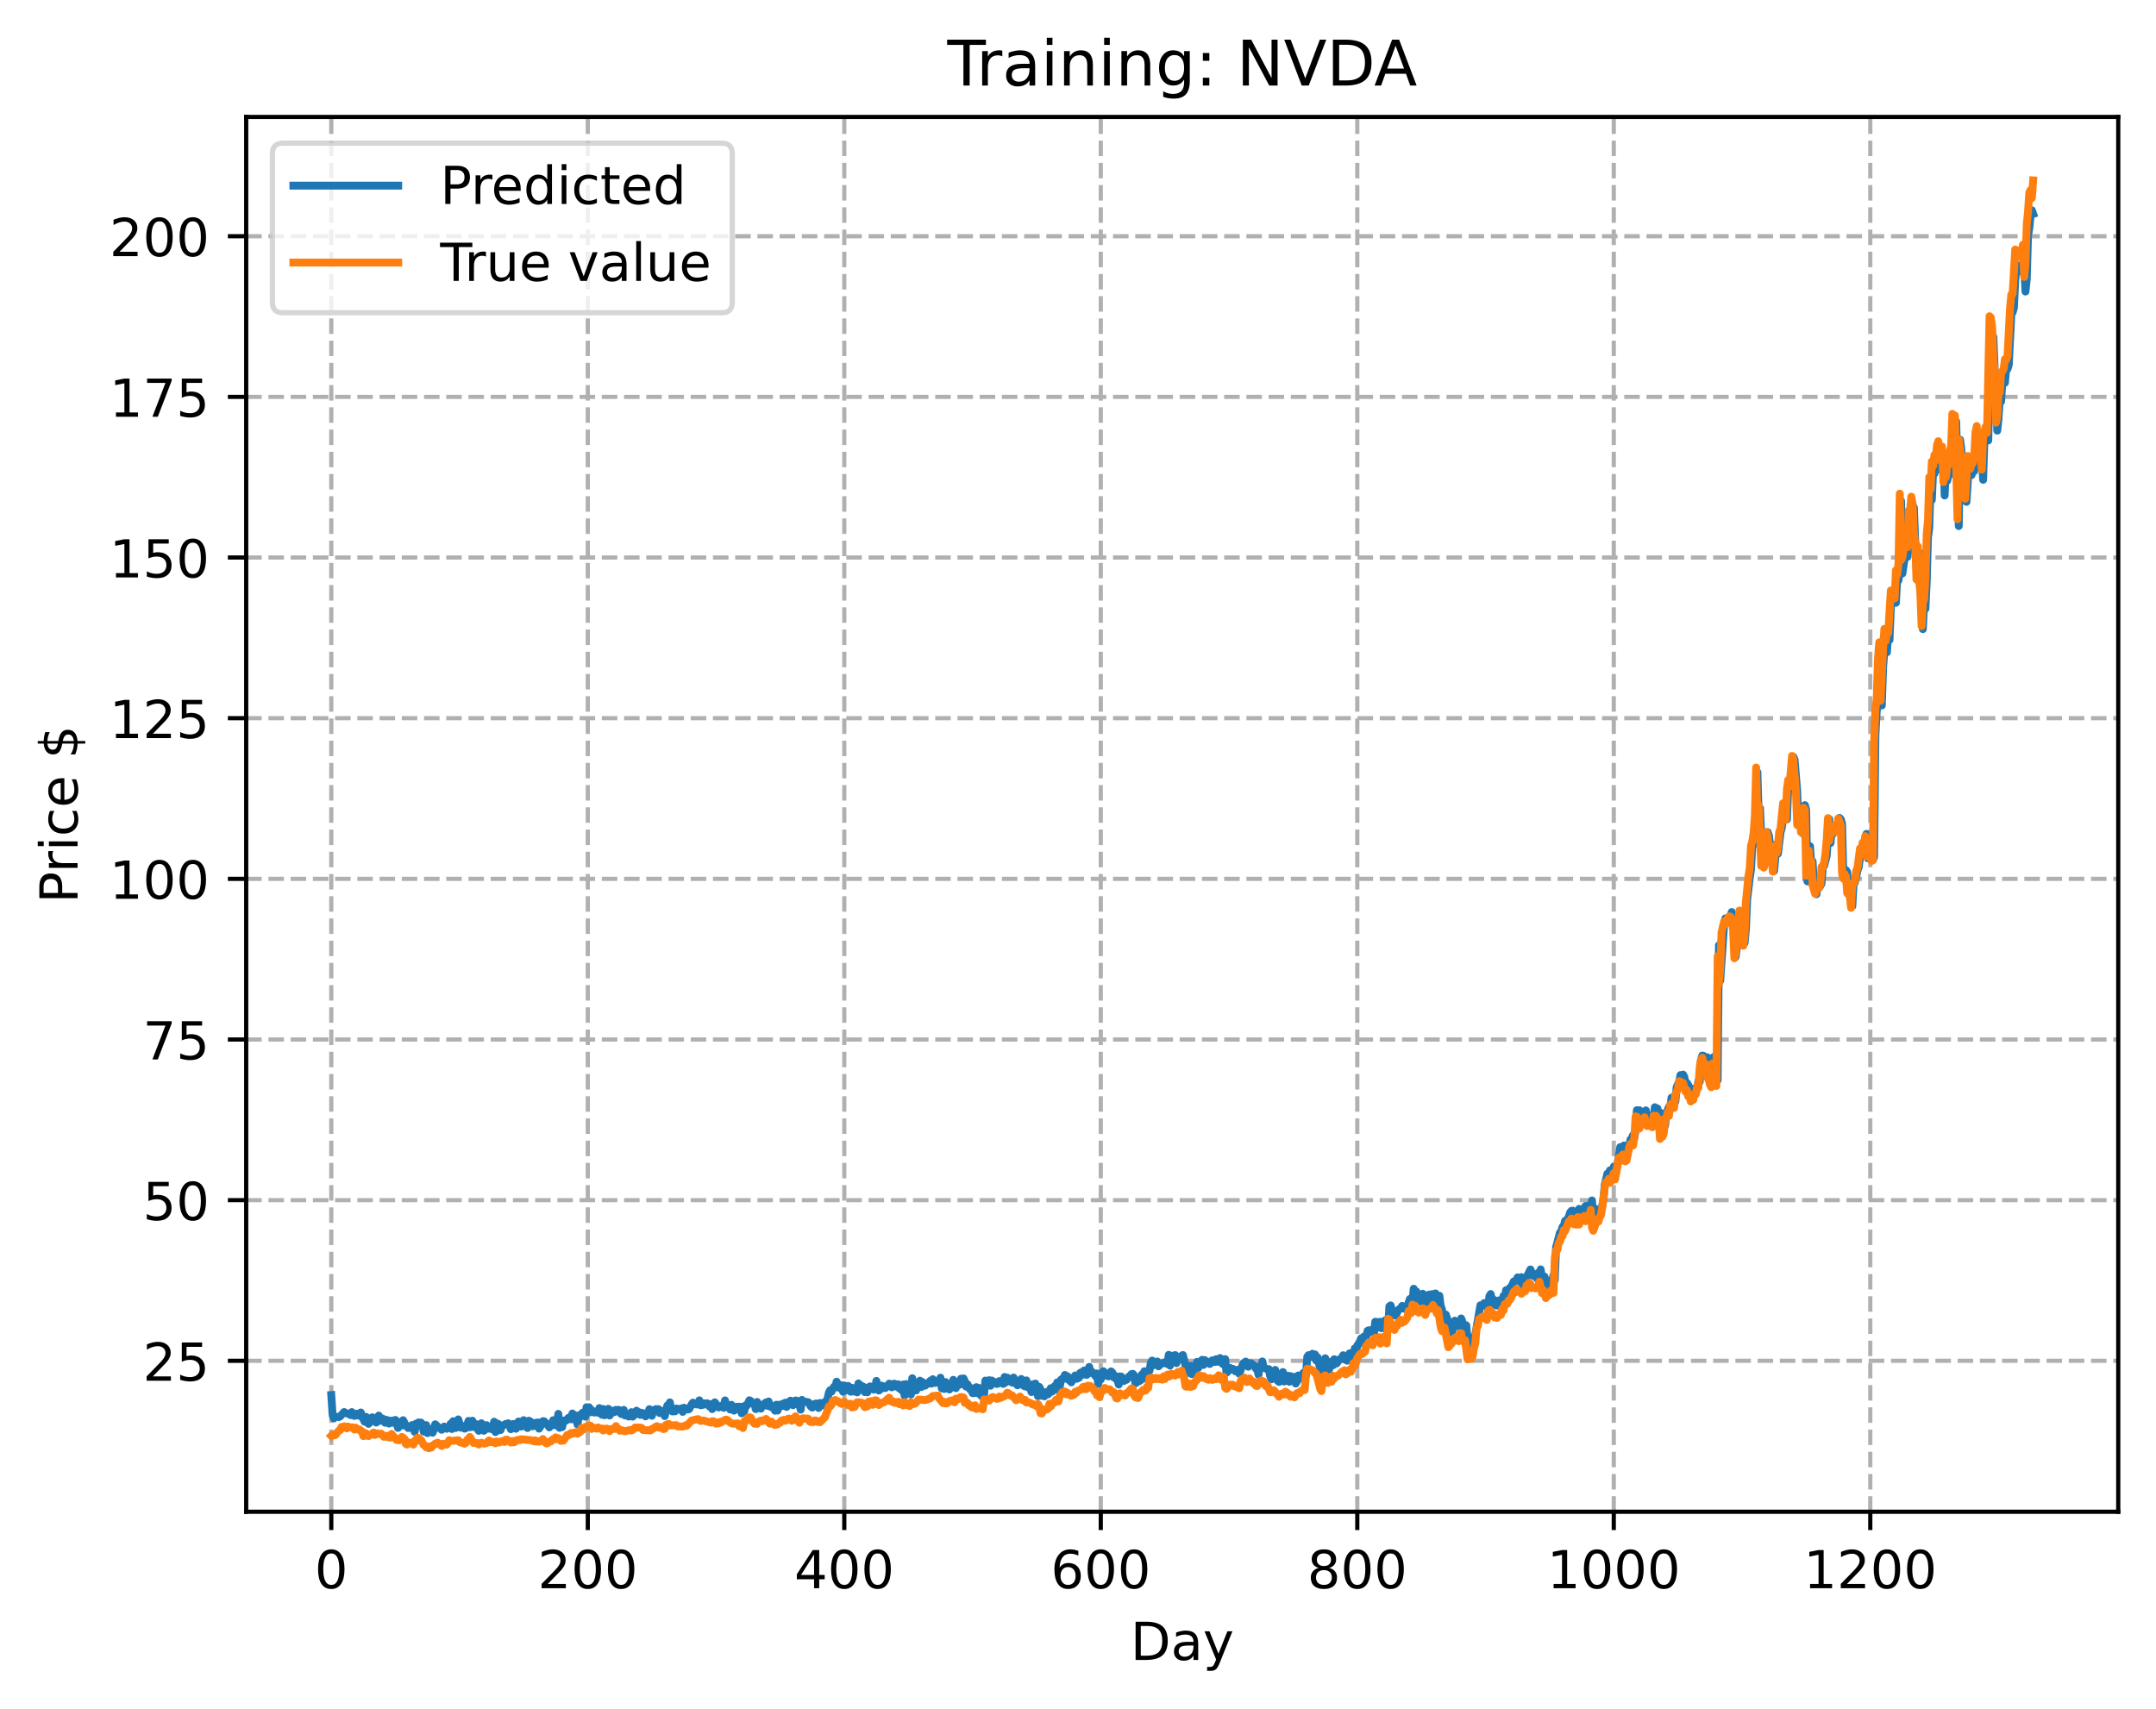 <?xml version="1.0" encoding="utf-8" standalone="no"?>
<!DOCTYPE svg PUBLIC "-//W3C//DTD SVG 1.1//EN"
  "http://www.w3.org/Graphics/SVG/1.1/DTD/svg11.dtd">
<!-- Created with matplotlib (https://matplotlib.org/) -->
<svg height="325.986pt" version="1.1" viewBox="0 0 411.286 325.986" width="411.286pt" xmlns="http://www.w3.org/2000/svg" xmlns:xlink="http://www.w3.org/1999/xlink">
 <defs>
  <style type="text/css">
*{stroke-linecap:butt;stroke-linejoin:round;}
  </style>
 </defs>
 <g id="figure_1">
  <g id="patch_1">
   <path d="M 0 325.986 
L 411.286 325.986 
L 411.286 0 
L 0 0 
z
" style="fill:#ffffff;"/>
  </g>
  <g id="axes_1">
   <g id="patch_2">
    <path d="M 46.966 288.43 
L 404.086 288.43 
L 404.086 22.318 
L 46.966 22.318 
z
" style="fill:#ffffff;"/>
   </g>
   <g id="matplotlib.axis_1">
    <g id="xtick_1">
     <g id="line2d_1">
      <path clip-path="url(#p4e3a0fe965)" d="M 63.198 288.43 
L 63.198 22.318 
" style="fill:none;stroke:#b0b0b0;stroke-dasharray:2.96,1.28;stroke-dashoffset:0;stroke-width:0.8;"/>
     </g>
     <g id="line2d_2">
      <defs>
       <path d="M 0 0 
L 0 3.5 
" id="mcf4390440e" style="stroke:#000000;stroke-width:0.8;"/>
      </defs>
      <g>
       <use style="stroke:#000000;stroke-width:0.8;" x="63.198" xlink:href="#mcf4390440e" y="288.43"/>
      </g>
     </g>
     <g id="text_1">
      <!-- 0 -->
      <defs>
       <path d="M 31.781 66.406 
Q 24.172 66.406 20.328 58.906 
Q 16.5 51.422 16.5 36.375 
Q 16.5 21.391 20.328 13.891 
Q 24.172 6.391 31.781 6.391 
Q 39.453 6.391 43.281 13.891 
Q 47.125 21.391 47.125 36.375 
Q 47.125 51.422 43.281 58.906 
Q 39.453 66.406 31.781 66.406 
z
M 31.781 74.219 
Q 44.047 74.219 50.516 64.516 
Q 56.984 54.828 56.984 36.375 
Q 56.984 17.969 50.516 8.266 
Q 44.047 -1.422 31.781 -1.422 
Q 19.531 -1.422 13.062 8.266 
Q 6.594 17.969 6.594 36.375 
Q 6.594 54.828 13.062 64.516 
Q 19.531 74.219 31.781 74.219 
z
" id="DejaVuSans-48"/>
      </defs>
      <g transform="translate(60.017 303.029)scale(0.1 -0.1)">
       <use xlink:href="#DejaVuSans-48"/>
      </g>
     </g>
    </g>
    <g id="xtick_2">
     <g id="line2d_3">
      <path clip-path="url(#p4e3a0fe965)" d="M 112.129 288.43 
L 112.129 22.318 
" style="fill:none;stroke:#b0b0b0;stroke-dasharray:2.96,1.28;stroke-dashoffset:0;stroke-width:0.8;"/>
     </g>
     <g id="line2d_4">
      <g>
       <use style="stroke:#000000;stroke-width:0.8;" x="112.129" xlink:href="#mcf4390440e" y="288.43"/>
      </g>
     </g>
     <g id="text_2">
      <!-- 200 -->
      <defs>
       <path d="M 19.188 8.297 
L 53.609 8.297 
L 53.609 0 
L 7.328 0 
L 7.328 8.297 
Q 12.938 14.109 22.625 23.891 
Q 32.328 33.688 34.812 36.531 
Q 39.547 41.844 41.422 45.531 
Q 43.312 49.219 43.312 52.781 
Q 43.312 58.594 39.234 62.25 
Q 35.156 65.922 28.609 65.922 
Q 23.969 65.922 18.812 64.312 
Q 13.672 62.703 7.812 59.422 
L 7.812 69.391 
Q 13.766 71.781 18.938 73 
Q 24.125 74.219 28.422 74.219 
Q 39.75 74.219 46.484 68.547 
Q 53.219 62.891 53.219 53.422 
Q 53.219 48.922 51.531 44.891 
Q 49.859 40.875 45.406 35.406 
Q 44.188 33.984 37.641 27.219 
Q 31.109 20.453 19.188 8.297 
z
" id="DejaVuSans-50"/>
      </defs>
      <g transform="translate(102.585 303.029)scale(0.1 -0.1)">
       <use xlink:href="#DejaVuSans-50"/>
       <use x="63.623" xlink:href="#DejaVuSans-48"/>
       <use x="127.246" xlink:href="#DejaVuSans-48"/>
      </g>
     </g>
    </g>
    <g id="xtick_3">
     <g id="line2d_5">
      <path clip-path="url(#p4e3a0fe965)" d="M 161.06 288.43 
L 161.06 22.318 
" style="fill:none;stroke:#b0b0b0;stroke-dasharray:2.96,1.28;stroke-dashoffset:0;stroke-width:0.8;"/>
     </g>
     <g id="line2d_6">
      <g>
       <use style="stroke:#000000;stroke-width:0.8;" x="161.06" xlink:href="#mcf4390440e" y="288.43"/>
      </g>
     </g>
     <g id="text_3">
      <!-- 400 -->
      <defs>
       <path d="M 37.797 64.312 
L 12.891 25.391 
L 37.797 25.391 
z
M 35.203 72.906 
L 47.609 72.906 
L 47.609 25.391 
L 58.016 25.391 
L 58.016 17.188 
L 47.609 17.188 
L 47.609 0 
L 37.797 0 
L 37.797 17.188 
L 4.891 17.188 
L 4.891 26.703 
z
" id="DejaVuSans-52"/>
      </defs>
      <g transform="translate(151.516 303.029)scale(0.1 -0.1)">
       <use xlink:href="#DejaVuSans-52"/>
       <use x="63.623" xlink:href="#DejaVuSans-48"/>
       <use x="127.246" xlink:href="#DejaVuSans-48"/>
      </g>
     </g>
    </g>
    <g id="xtick_4">
     <g id="line2d_7">
      <path clip-path="url(#p4e3a0fe965)" d="M 209.99 288.43 
L 209.99 22.318 
" style="fill:none;stroke:#b0b0b0;stroke-dasharray:2.96,1.28;stroke-dashoffset:0;stroke-width:0.8;"/>
     </g>
     <g id="line2d_8">
      <g>
       <use style="stroke:#000000;stroke-width:0.8;" x="209.99" xlink:href="#mcf4390440e" y="288.43"/>
      </g>
     </g>
     <g id="text_4">
      <!-- 600 -->
      <defs>
       <path d="M 33.016 40.375 
Q 26.375 40.375 22.484 35.828 
Q 18.609 31.297 18.609 23.391 
Q 18.609 15.531 22.484 10.953 
Q 26.375 6.391 33.016 6.391 
Q 39.656 6.391 43.531 10.953 
Q 47.406 15.531 47.406 23.391 
Q 47.406 31.297 43.531 35.828 
Q 39.656 40.375 33.016 40.375 
z
M 52.594 71.297 
L 52.594 62.312 
Q 48.875 64.062 45.094 64.984 
Q 41.312 65.922 37.594 65.922 
Q 27.828 65.922 22.672 59.328 
Q 17.531 52.734 16.797 39.406 
Q 19.672 43.656 24.016 45.922 
Q 28.375 48.188 33.594 48.188 
Q 44.578 48.188 50.953 41.516 
Q 57.328 34.859 57.328 23.391 
Q 57.328 12.156 50.688 5.359 
Q 44.047 -1.422 33.016 -1.422 
Q 20.359 -1.422 13.672 8.266 
Q 6.984 17.969 6.984 36.375 
Q 6.984 53.656 15.188 63.938 
Q 23.391 74.219 37.203 74.219 
Q 40.922 74.219 44.703 73.484 
Q 48.484 72.75 52.594 71.297 
z
" id="DejaVuSans-54"/>
      </defs>
      <g transform="translate(200.446 303.029)scale(0.1 -0.1)">
       <use xlink:href="#DejaVuSans-54"/>
       <use x="63.623" xlink:href="#DejaVuSans-48"/>
       <use x="127.246" xlink:href="#DejaVuSans-48"/>
      </g>
     </g>
    </g>
    <g id="xtick_5">
     <g id="line2d_9">
      <path clip-path="url(#p4e3a0fe965)" d="M 258.921 288.43 
L 258.921 22.318 
" style="fill:none;stroke:#b0b0b0;stroke-dasharray:2.96,1.28;stroke-dashoffset:0;stroke-width:0.8;"/>
     </g>
     <g id="line2d_10">
      <g>
       <use style="stroke:#000000;stroke-width:0.8;" x="258.921" xlink:href="#mcf4390440e" y="288.43"/>
      </g>
     </g>
     <g id="text_5">
      <!-- 800 -->
      <defs>
       <path d="M 31.781 34.625 
Q 24.75 34.625 20.719 30.859 
Q 16.703 27.094 16.703 20.516 
Q 16.703 13.922 20.719 10.156 
Q 24.75 6.391 31.781 6.391 
Q 38.812 6.391 42.859 10.172 
Q 46.922 13.969 46.922 20.516 
Q 46.922 27.094 42.891 30.859 
Q 38.875 34.625 31.781 34.625 
z
M 21.922 38.812 
Q 15.578 40.375 12.031 44.719 
Q 8.5 49.078 8.5 55.328 
Q 8.5 64.062 14.719 69.141 
Q 20.953 74.219 31.781 74.219 
Q 42.672 74.219 48.875 69.141 
Q 55.078 64.062 55.078 55.328 
Q 55.078 49.078 51.531 44.719 
Q 48 40.375 41.703 38.812 
Q 48.828 37.156 52.797 32.312 
Q 56.781 27.484 56.781 20.516 
Q 56.781 9.906 50.312 4.234 
Q 43.844 -1.422 31.781 -1.422 
Q 19.734 -1.422 13.25 4.234 
Q 6.781 9.906 6.781 20.516 
Q 6.781 27.484 10.781 32.312 
Q 14.797 37.156 21.922 38.812 
z
M 18.312 54.391 
Q 18.312 48.734 21.844 45.562 
Q 25.391 42.391 31.781 42.391 
Q 38.141 42.391 41.719 45.562 
Q 45.312 48.734 45.312 54.391 
Q 45.312 60.062 41.719 63.234 
Q 38.141 66.406 31.781 66.406 
Q 25.391 66.406 21.844 63.234 
Q 18.312 60.062 18.312 54.391 
z
" id="DejaVuSans-56"/>
      </defs>
      <g transform="translate(249.377 303.029)scale(0.1 -0.1)">
       <use xlink:href="#DejaVuSans-56"/>
       <use x="63.623" xlink:href="#DejaVuSans-48"/>
       <use x="127.246" xlink:href="#DejaVuSans-48"/>
      </g>
     </g>
    </g>
    <g id="xtick_6">
     <g id="line2d_11">
      <path clip-path="url(#p4e3a0fe965)" d="M 307.851 288.43 
L 307.851 22.318 
" style="fill:none;stroke:#b0b0b0;stroke-dasharray:2.96,1.28;stroke-dashoffset:0;stroke-width:0.8;"/>
     </g>
     <g id="line2d_12">
      <g>
       <use style="stroke:#000000;stroke-width:0.8;" x="307.851" xlink:href="#mcf4390440e" y="288.43"/>
      </g>
     </g>
     <g id="text_6">
      <!-- 1000 -->
      <defs>
       <path d="M 12.406 8.297 
L 28.516 8.297 
L 28.516 63.922 
L 10.984 60.406 
L 10.984 69.391 
L 28.422 72.906 
L 38.281 72.906 
L 38.281 8.297 
L 54.391 8.297 
L 54.391 0 
L 12.406 0 
z
" id="DejaVuSans-49"/>
      </defs>
      <g transform="translate(295.126 303.029)scale(0.1 -0.1)">
       <use xlink:href="#DejaVuSans-49"/>
       <use x="63.623" xlink:href="#DejaVuSans-48"/>
       <use x="127.246" xlink:href="#DejaVuSans-48"/>
       <use x="190.869" xlink:href="#DejaVuSans-48"/>
      </g>
     </g>
    </g>
    <g id="xtick_7">
     <g id="line2d_13">
      <path clip-path="url(#p4e3a0fe965)" d="M 356.782 288.43 
L 356.782 22.318 
" style="fill:none;stroke:#b0b0b0;stroke-dasharray:2.96,1.28;stroke-dashoffset:0;stroke-width:0.8;"/>
     </g>
     <g id="line2d_14">
      <g>
       <use style="stroke:#000000;stroke-width:0.8;" x="356.782" xlink:href="#mcf4390440e" y="288.43"/>
      </g>
     </g>
     <g id="text_7">
      <!-- 1200 -->
      <g transform="translate(344.057 303.029)scale(0.1 -0.1)">
       <use xlink:href="#DejaVuSans-49"/>
       <use x="63.623" xlink:href="#DejaVuSans-50"/>
       <use x="127.246" xlink:href="#DejaVuSans-48"/>
       <use x="190.869" xlink:href="#DejaVuSans-48"/>
      </g>
     </g>
    </g>
    <g id="text_8">
     <!-- Day -->
     <defs>
      <path d="M 19.672 64.797 
L 19.672 8.109 
L 31.594 8.109 
Q 46.688 8.109 53.688 14.938 
Q 60.688 21.781 60.688 36.531 
Q 60.688 51.172 53.688 57.984 
Q 46.688 64.797 31.594 64.797 
z
M 9.812 72.906 
L 30.078 72.906 
Q 51.266 72.906 61.172 64.094 
Q 71.094 55.281 71.094 36.531 
Q 71.094 17.672 61.125 8.828 
Q 51.172 0 30.078 0 
L 9.812 0 
z
" id="DejaVuSans-68"/>
      <path d="M 34.281 27.484 
Q 23.391 27.484 19.188 25 
Q 14.984 22.516 14.984 16.5 
Q 14.984 11.719 18.141 8.906 
Q 21.297 6.109 26.703 6.109 
Q 34.188 6.109 38.703 11.406 
Q 43.219 16.703 43.219 25.484 
L 43.219 27.484 
z
M 52.203 31.203 
L 52.203 0 
L 43.219 0 
L 43.219 8.297 
Q 40.141 3.328 35.547 0.953 
Q 30.953 -1.422 24.312 -1.422 
Q 15.922 -1.422 10.953 3.297 
Q 6 8.016 6 15.922 
Q 6 25.141 12.172 29.828 
Q 18.359 34.516 30.609 34.516 
L 43.219 34.516 
L 43.219 35.406 
Q 43.219 41.609 39.141 45 
Q 35.062 48.391 27.688 48.391 
Q 23 48.391 18.547 47.266 
Q 14.109 46.141 10.016 43.891 
L 10.016 52.203 
Q 14.938 54.109 19.578 55.047 
Q 24.219 56 28.609 56 
Q 40.484 56 46.344 49.844 
Q 52.203 43.703 52.203 31.203 
z
" id="DejaVuSans-97"/>
      <path d="M 32.172 -5.078 
Q 28.375 -14.844 24.75 -17.812 
Q 21.141 -20.797 15.094 -20.797 
L 7.906 -20.797 
L 7.906 -13.281 
L 13.188 -13.281 
Q 16.891 -13.281 18.938 -11.516 
Q 21 -9.766 23.484 -3.219 
L 25.094 0.875 
L 2.984 54.688 
L 12.5 54.688 
L 29.594 11.922 
L 46.688 54.688 
L 56.203 54.688 
z
" id="DejaVuSans-121"/>
     </defs>
     <g transform="translate(215.652 316.707)scale(0.1 -0.1)">
      <use xlink:href="#DejaVuSans-68"/>
      <use x="77.002" xlink:href="#DejaVuSans-97"/>
      <use x="138.281" xlink:href="#DejaVuSans-121"/>
     </g>
    </g>
   </g>
   <g id="matplotlib.axis_2">
    <g id="ytick_1">
     <g id="line2d_15">
      <path clip-path="url(#p4e3a0fe965)" d="M 46.966 259.635 
L 404.086 259.635 
" style="fill:none;stroke:#b0b0b0;stroke-dasharray:2.96,1.28;stroke-dashoffset:0;stroke-width:0.8;"/>
     </g>
     <g id="line2d_16">
      <defs>
       <path d="M 0 0 
L -3.5 0 
" id="mb25ece0d4f" style="stroke:#000000;stroke-width:0.8;"/>
      </defs>
      <g>
       <use style="stroke:#000000;stroke-width:0.8;" x="46.966" xlink:href="#mb25ece0d4f" y="259.635"/>
      </g>
     </g>
     <g id="text_9">
      <!-- 25 -->
      <defs>
       <path d="M 10.797 72.906 
L 49.516 72.906 
L 49.516 64.594 
L 19.828 64.594 
L 19.828 46.734 
Q 21.969 47.469 24.109 47.828 
Q 26.266 48.188 28.422 48.188 
Q 40.625 48.188 47.75 41.5 
Q 54.891 34.812 54.891 23.391 
Q 54.891 11.625 47.562 5.094 
Q 40.234 -1.422 26.906 -1.422 
Q 22.312 -1.422 17.547 -0.641 
Q 12.797 0.141 7.719 1.703 
L 7.719 11.625 
Q 12.109 9.234 16.797 8.062 
Q 21.484 6.891 26.703 6.891 
Q 35.156 6.891 40.078 11.328 
Q 45.016 15.766 45.016 23.391 
Q 45.016 31 40.078 35.438 
Q 35.156 39.891 26.703 39.891 
Q 22.75 39.891 18.812 39.016 
Q 14.891 38.141 10.797 36.281 
z
" id="DejaVuSans-53"/>
      </defs>
      <g transform="translate(27.241 263.434)scale(0.1 -0.1)">
       <use xlink:href="#DejaVuSans-50"/>
       <use x="63.623" xlink:href="#DejaVuSans-53"/>
      </g>
     </g>
    </g>
    <g id="ytick_2">
     <g id="line2d_17">
      <path clip-path="url(#p4e3a0fe965)" d="M 46.966 228.982 
L 404.086 228.982 
" style="fill:none;stroke:#b0b0b0;stroke-dasharray:2.96,1.28;stroke-dashoffset:0;stroke-width:0.8;"/>
     </g>
     <g id="line2d_18">
      <g>
       <use style="stroke:#000000;stroke-width:0.8;" x="46.966" xlink:href="#mb25ece0d4f" y="228.982"/>
      </g>
     </g>
     <g id="text_10">
      <!-- 50 -->
      <g transform="translate(27.241 232.782)scale(0.1 -0.1)">
       <use xlink:href="#DejaVuSans-53"/>
       <use x="63.623" xlink:href="#DejaVuSans-48"/>
      </g>
     </g>
    </g>
    <g id="ytick_3">
     <g id="line2d_19">
      <path clip-path="url(#p4e3a0fe965)" d="M 46.966 198.33 
L 404.086 198.33 
" style="fill:none;stroke:#b0b0b0;stroke-dasharray:2.96,1.28;stroke-dashoffset:0;stroke-width:0.8;"/>
     </g>
     <g id="line2d_20">
      <g>
       <use style="stroke:#000000;stroke-width:0.8;" x="46.966" xlink:href="#mb25ece0d4f" y="198.33"/>
      </g>
     </g>
     <g id="text_11">
      <!-- 75 -->
      <defs>
       <path d="M 8.203 72.906 
L 55.078 72.906 
L 55.078 68.703 
L 28.609 0 
L 18.312 0 
L 43.219 64.594 
L 8.203 64.594 
z
" id="DejaVuSans-55"/>
      </defs>
      <g transform="translate(27.241 202.129)scale(0.1 -0.1)">
       <use xlink:href="#DejaVuSans-55"/>
       <use x="63.623" xlink:href="#DejaVuSans-53"/>
      </g>
     </g>
    </g>
    <g id="ytick_4">
     <g id="line2d_21">
      <path clip-path="url(#p4e3a0fe965)" d="M 46.966 167.678 
L 404.086 167.678 
" style="fill:none;stroke:#b0b0b0;stroke-dasharray:2.96,1.28;stroke-dashoffset:0;stroke-width:0.8;"/>
     </g>
     <g id="line2d_22">
      <g>
       <use style="stroke:#000000;stroke-width:0.8;" x="46.966" xlink:href="#mb25ece0d4f" y="167.678"/>
      </g>
     </g>
     <g id="text_12">
      <!-- 100 -->
      <g transform="translate(20.878 171.477)scale(0.1 -0.1)">
       <use xlink:href="#DejaVuSans-49"/>
       <use x="63.623" xlink:href="#DejaVuSans-48"/>
       <use x="127.246" xlink:href="#DejaVuSans-48"/>
      </g>
     </g>
    </g>
    <g id="ytick_5">
     <g id="line2d_23">
      <path clip-path="url(#p4e3a0fe965)" d="M 46.966 137.026 
L 404.086 137.026 
" style="fill:none;stroke:#b0b0b0;stroke-dasharray:2.96,1.28;stroke-dashoffset:0;stroke-width:0.8;"/>
     </g>
     <g id="line2d_24">
      <g>
       <use style="stroke:#000000;stroke-width:0.8;" x="46.966" xlink:href="#mb25ece0d4f" y="137.026"/>
      </g>
     </g>
     <g id="text_13">
      <!-- 125 -->
      <g transform="translate(20.878 140.825)scale(0.1 -0.1)">
       <use xlink:href="#DejaVuSans-49"/>
       <use x="63.623" xlink:href="#DejaVuSans-50"/>
       <use x="127.246" xlink:href="#DejaVuSans-53"/>
      </g>
     </g>
    </g>
    <g id="ytick_6">
     <g id="line2d_25">
      <path clip-path="url(#p4e3a0fe965)" d="M 46.966 106.373 
L 404.086 106.373 
" style="fill:none;stroke:#b0b0b0;stroke-dasharray:2.96,1.28;stroke-dashoffset:0;stroke-width:0.8;"/>
     </g>
     <g id="line2d_26">
      <g>
       <use style="stroke:#000000;stroke-width:0.8;" x="46.966" xlink:href="#mb25ece0d4f" y="106.373"/>
      </g>
     </g>
     <g id="text_14">
      <!-- 150 -->
      <g transform="translate(20.878 110.173)scale(0.1 -0.1)">
       <use xlink:href="#DejaVuSans-49"/>
       <use x="63.623" xlink:href="#DejaVuSans-53"/>
       <use x="127.246" xlink:href="#DejaVuSans-48"/>
      </g>
     </g>
    </g>
    <g id="ytick_7">
     <g id="line2d_27">
      <path clip-path="url(#p4e3a0fe965)" d="M 46.966 75.721 
L 404.086 75.721 
" style="fill:none;stroke:#b0b0b0;stroke-dasharray:2.96,1.28;stroke-dashoffset:0;stroke-width:0.8;"/>
     </g>
     <g id="line2d_28">
      <g>
       <use style="stroke:#000000;stroke-width:0.8;" x="46.966" xlink:href="#mb25ece0d4f" y="75.721"/>
      </g>
     </g>
     <g id="text_15">
      <!-- 175 -->
      <g transform="translate(20.878 79.52)scale(0.1 -0.1)">
       <use xlink:href="#DejaVuSans-49"/>
       <use x="63.623" xlink:href="#DejaVuSans-55"/>
       <use x="127.246" xlink:href="#DejaVuSans-53"/>
      </g>
     </g>
    </g>
    <g id="ytick_8">
     <g id="line2d_29">
      <path clip-path="url(#p4e3a0fe965)" d="M 46.966 45.069 
L 404.086 45.069 
" style="fill:none;stroke:#b0b0b0;stroke-dasharray:2.96,1.28;stroke-dashoffset:0;stroke-width:0.8;"/>
     </g>
     <g id="line2d_30">
      <g>
       <use style="stroke:#000000;stroke-width:0.8;" x="46.966" xlink:href="#mb25ece0d4f" y="45.069"/>
      </g>
     </g>
     <g id="text_16">
      <!-- 200 -->
      <g transform="translate(20.878 48.868)scale(0.1 -0.1)">
       <use xlink:href="#DejaVuSans-50"/>
       <use x="63.623" xlink:href="#DejaVuSans-48"/>
       <use x="127.246" xlink:href="#DejaVuSans-48"/>
      </g>
     </g>
    </g>
    <g id="text_17">
     <!-- Price $ -->
     <defs>
      <path d="M 19.672 64.797 
L 19.672 37.406 
L 32.078 37.406 
Q 38.969 37.406 42.719 40.969 
Q 46.484 44.531 46.484 51.125 
Q 46.484 57.672 42.719 61.234 
Q 38.969 64.797 32.078 64.797 
z
M 9.812 72.906 
L 32.078 72.906 
Q 44.344 72.906 50.609 67.359 
Q 56.891 61.812 56.891 51.125 
Q 56.891 40.328 50.609 34.812 
Q 44.344 29.297 32.078 29.297 
L 19.672 29.297 
L 19.672 0 
L 9.812 0 
z
" id="DejaVuSans-80"/>
      <path d="M 41.109 46.297 
Q 39.594 47.172 37.812 47.578 
Q 36.031 48 33.891 48 
Q 26.266 48 22.188 43.047 
Q 18.109 38.094 18.109 28.812 
L 18.109 0 
L 9.078 0 
L 9.078 54.688 
L 18.109 54.688 
L 18.109 46.188 
Q 20.953 51.172 25.484 53.578 
Q 30.031 56 36.531 56 
Q 37.453 56 38.578 55.875 
Q 39.703 55.766 41.062 55.516 
z
" id="DejaVuSans-114"/>
      <path d="M 9.422 54.688 
L 18.406 54.688 
L 18.406 0 
L 9.422 0 
z
M 9.422 75.984 
L 18.406 75.984 
L 18.406 64.594 
L 9.422 64.594 
z
" id="DejaVuSans-105"/>
      <path d="M 48.781 52.594 
L 48.781 44.188 
Q 44.969 46.297 41.141 47.344 
Q 37.312 48.391 33.406 48.391 
Q 24.656 48.391 19.812 42.844 
Q 14.984 37.312 14.984 27.297 
Q 14.984 17.281 19.812 11.734 
Q 24.656 6.203 33.406 6.203 
Q 37.312 6.203 41.141 7.25 
Q 44.969 8.297 48.781 10.406 
L 48.781 2.094 
Q 45.016 0.344 40.984 -0.531 
Q 36.969 -1.422 32.422 -1.422 
Q 20.062 -1.422 12.781 6.344 
Q 5.516 14.109 5.516 27.297 
Q 5.516 40.672 12.859 48.328 
Q 20.219 56 33.016 56 
Q 37.156 56 41.109 55.141 
Q 45.062 54.297 48.781 52.594 
z
" id="DejaVuSans-99"/>
      <path d="M 56.203 29.594 
L 56.203 25.203 
L 14.891 25.203 
Q 15.484 15.922 20.484 11.062 
Q 25.484 6.203 34.422 6.203 
Q 39.594 6.203 44.453 7.469 
Q 49.312 8.734 54.109 11.281 
L 54.109 2.781 
Q 49.266 0.734 44.188 -0.344 
Q 39.109 -1.422 33.891 -1.422 
Q 20.797 -1.422 13.156 6.188 
Q 5.516 13.812 5.516 26.812 
Q 5.516 40.234 12.766 48.109 
Q 20.016 56 32.328 56 
Q 43.359 56 49.781 48.891 
Q 56.203 41.797 56.203 29.594 
z
M 47.219 32.234 
Q 47.125 39.594 43.094 43.984 
Q 39.062 48.391 32.422 48.391 
Q 24.906 48.391 20.391 44.141 
Q 15.875 39.891 15.188 32.172 
z
" id="DejaVuSans-101"/>
      <path id="DejaVuSans-32"/>
      <path d="M 33.797 -14.703 
L 28.906 -14.703 
L 28.859 0 
Q 23.734 0.094 18.609 1.188 
Q 13.484 2.297 8.297 4.5 
L 8.297 13.281 
Q 13.281 10.156 18.375 8.562 
Q 23.484 6.984 28.906 6.938 
L 28.906 29.203 
Q 18.109 30.953 13.203 35.156 
Q 8.297 39.359 8.297 46.688 
Q 8.297 54.641 13.625 59.219 
Q 18.953 63.812 28.906 64.5 
L 28.906 75.984 
L 33.797 75.984 
L 33.797 64.656 
Q 38.328 64.453 42.578 63.688 
Q 46.828 62.938 50.875 61.625 
L 50.875 53.078 
Q 46.828 55.125 42.547 56.25 
Q 38.281 57.375 33.797 57.562 
L 33.797 36.719 
Q 44.875 35.016 50.094 30.609 
Q 55.328 26.219 55.328 18.609 
Q 55.328 10.359 49.781 5.594 
Q 44.234 0.828 33.797 0.094 
z
M 28.906 37.594 
L 28.906 57.625 
Q 23.25 56.984 20.266 54.391 
Q 17.281 51.812 17.281 47.516 
Q 17.281 43.312 20.031 40.969 
Q 22.797 38.625 28.906 37.594 
z
M 33.797 28.219 
L 33.797 7.078 
Q 39.984 7.906 43.141 10.594 
Q 46.297 13.281 46.297 17.672 
Q 46.297 21.969 43.281 24.5 
Q 40.281 27.047 33.797 28.219 
z
" id="DejaVuSans-36"/>
     </defs>
     <g transform="translate(14.798 172.342)rotate(-90)scale(0.1 -0.1)">
      <use xlink:href="#DejaVuSans-80"/>
      <use x="58.553" xlink:href="#DejaVuSans-114"/>
      <use x="99.666" xlink:href="#DejaVuSans-105"/>
      <use x="127.449" xlink:href="#DejaVuSans-99"/>
      <use x="182.43" xlink:href="#DejaVuSans-101"/>
      <use x="243.953" xlink:href="#DejaVuSans-32"/>
      <use x="275.74" xlink:href="#DejaVuSans-36"/>
     </g>
    </g>
   </g>
   <g id="line2d_31">
    <path clip-path="url(#p4e3a0fe965)" d="M 63.198 266.169 
L 63.443 269.929 
L 63.688 270.621 
L 63.932 270.275 
L 64.666 270.362 
L 64.911 270.22 
L 65.4 269.683 
L 65.645 269.405 
L 66.134 269.676 
L 66.623 269.745 
L 66.868 269.99 
L 67.113 269.416 
L 67.357 270.052 
L 67.602 270.145 
L 67.847 270.079 
L 68.091 269.717 
L 68.336 270.072 
L 68.825 269.488 
L 69.07 270.412 
L 69.315 270.716 
L 69.559 271.26 
L 69.804 270.323 
L 70.049 270.509 
L 70.293 271.67 
L 70.538 271.395 
L 70.783 270.553 
L 71.027 270.412 
L 71.272 270.941 
L 71.517 270.651 
L 71.761 271.417 
L 72.006 271.196 
L 72.251 270.085 
L 72.495 271.073 
L 72.74 271.07 
L 72.984 270.654 
L 73.229 270.865 
L 73.474 271.456 
L 73.718 270.895 
L 73.963 271.011 
L 74.208 271.614 
L 74.452 271.048 
L 74.697 271.395 
L 74.942 271.456 
L 75.186 270.976 
L 75.431 270.915 
L 75.92 272.44 
L 76.165 271.316 
L 76.41 271.846 
L 76.654 271.988 
L 76.899 270.962 
L 77.388 271.929 
L 77.878 272.463 
L 78.122 272.423 
L 78.611 271.886 
L 78.856 272.219 
L 79.101 273.189 
L 79.345 271.632 
L 79.59 271.586 
L 79.835 271.397 
L 80.324 271.427 
L 80.569 271.78 
L 80.813 273.141 
L 81.303 271.899 
L 81.547 273.434 
L 81.792 272.772 
L 82.037 272.987 
L 82.281 272.632 
L 82.526 273.354 
L 82.771 272.79 
L 83.015 271.749 
L 83.26 271.947 
L 83.505 272.367 
L 83.994 272.438 
L 84.239 272.794 
L 84.483 272.621 
L 84.728 272.179 
L 85.217 272.597 
L 85.706 272.247 
L 85.951 271.649 
L 86.196 272.651 
L 86.44 271.166 
L 86.93 272.45 
L 87.174 272.161 
L 87.419 270.811 
L 87.908 272.396 
L 88.153 272.028 
L 88.642 272.581 
L 88.887 272.464 
L 89.376 271.097 
L 89.621 272.314 
L 89.866 272.009 
L 90.11 271.061 
L 90.355 272.271 
L 90.599 272.153 
L 90.844 271.718 
L 91.089 272.588 
L 91.333 272.991 
L 91.823 271.548 
L 92.312 272.983 
L 92.557 272.656 
L 92.801 271.903 
L 93.046 272.597 
L 93.291 272.212 
L 93.535 272.58 
L 93.78 272.668 
L 94.025 272.129 
L 94.269 271.254 
L 94.514 273.231 
L 94.759 273.026 
L 95.003 271.636 
L 95.493 272.841 
L 95.737 271.957 
L 95.982 271.981 
L 96.471 271.677 
L 96.716 271.71 
L 96.96 271.558 
L 97.205 272.003 
L 97.45 272.687 
L 97.939 271.68 
L 98.184 272.481 
L 98.428 272.602 
L 98.673 271.563 
L 98.918 271.215 
L 99.162 272.046 
L 99.407 272.185 
L 99.652 272.097 
L 99.896 270.96 
L 100.141 271.657 
L 100.386 271.803 
L 100.63 272.459 
L 100.875 271.06 
L 101.12 271.172 
L 101.364 272.028 
L 101.609 272.129 
L 101.854 271.945 
L 102.098 271.476 
L 102.343 272.084 
L 102.587 271.39 
L 102.832 272.578 
L 103.321 271.786 
L 103.566 271.153 
L 103.811 271.177 
L 104.3 271.739 
L 104.545 271.953 
L 104.789 272.337 
L 105.034 271.628 
L 105.279 271.975 
L 105.523 270.974 
L 105.768 271.351 
L 106.013 271.939 
L 106.257 271.681 
L 106.502 269.761 
L 106.747 272.424 
L 106.991 271.093 
L 107.236 272.286 
L 107.481 271.031 
L 107.97 271.049 
L 108.459 270.501 
L 108.704 270.776 
L 108.948 270.787 
L 109.193 269.684 
L 109.438 270.822 
L 109.682 270.026 
L 109.927 270.303 
L 110.172 271.79 
L 110.416 270.041 
L 110.661 270.345 
L 110.906 269.796 
L 111.15 269.527 
L 111.395 269.529 
L 111.64 270.281 
L 111.884 268.486 
L 112.129 269.58 
L 112.374 268.5 
L 112.618 269.461 
L 112.863 269.022 
L 113.352 269.505 
L 113.597 269.378 
L 114.086 269.55 
L 114.331 268.654 
L 114.575 268.915 
L 114.82 269.917 
L 115.065 268.828 
L 115.309 270.027 
L 115.554 268.99 
L 115.799 269.632 
L 116.043 268.791 
L 116.288 270.075 
L 116.533 269.542 
L 116.777 269.587 
L 117.022 269.137 
L 117.267 269.402 
L 117.511 268.987 
L 117.756 269.234 
L 118.001 268.984 
L 118.49 269.77 
L 118.735 269.829 
L 118.979 268.998 
L 119.224 270.063 
L 119.469 269.81 
L 119.713 270.147 
L 119.958 270.271 
L 120.447 269.433 
L 120.692 270.288 
L 120.936 269.936 
L 121.181 269.9 
L 121.426 269.15 
L 121.67 269.489 
L 121.915 269.438 
L 122.16 269.953 
L 122.404 269.553 
L 122.649 269.778 
L 122.894 269.686 
L 123.138 270.233 
L 123.628 269.777 
L 123.872 268.858 
L 124.117 269.886 
L 124.362 270.113 
L 124.606 269.059 
L 124.851 269.316 
L 125.096 268.851 
L 125.34 268.981 
L 125.585 268.847 
L 125.83 269.595 
L 126.319 269.194 
L 126.563 269.483 
L 126.808 270.178 
L 127.297 268.173 
L 127.542 268.971 
L 127.787 267.563 
L 128.031 268.88 
L 128.276 269.301 
L 128.521 269.1 
L 128.765 269.283 
L 129.01 268.736 
L 129.499 268.832 
L 129.744 268.907 
L 129.989 268.725 
L 130.233 269.381 
L 130.478 268.581 
L 130.723 268.815 
L 130.967 268.793 
L 131.212 268.921 
L 131.457 268.849 
L 131.946 267.937 
L 132.191 267.617 
L 132.435 267.889 
L 132.924 267.96 
L 133.169 267.741 
L 133.414 267.172 
L 133.658 268.128 
L 133.903 267.857 
L 134.148 268.036 
L 134.392 267.742 
L 134.637 267.839 
L 134.882 267.731 
L 135.371 268.381 
L 135.616 267.909 
L 135.86 268.85 
L 136.35 267.561 
L 137.084 268.538 
L 137.573 268.286 
L 137.818 268.135 
L 138.062 268.604 
L 138.307 267.183 
L 138.551 268.077 
L 139.041 268.248 
L 139.285 268.923 
L 139.53 268.028 
L 140.019 269.141 
L 140.509 268.41 
L 140.753 268.703 
L 140.998 268.378 
L 141.487 269.655 
L 141.732 268.36 
L 141.977 269.255 
L 142.221 268.161 
L 142.466 268.195 
L 142.955 267.164 
L 143.2 267.291 
L 143.445 267.741 
L 143.934 267.933 
L 144.178 268.857 
L 144.423 267.485 
L 144.668 268.375 
L 144.912 268.434 
L 145.157 268.763 
L 145.402 268.109 
L 146.136 267.575 
L 146.38 268.219 
L 146.625 267.393 
L 146.87 268.244 
L 147.114 268.474 
L 147.359 268.333 
L 147.604 268.441 
L 147.848 269.158 
L 148.093 268.011 
L 148.338 269.128 
L 148.582 268.019 
L 148.827 268.364 
L 149.316 267.825 
L 149.561 268.273 
L 149.806 267.622 
L 150.05 268.43 
L 150.539 267.468 
L 150.784 267.241 
L 151.273 268.108 
L 151.763 267.203 
L 152.007 267.243 
L 152.252 267.969 
L 152.497 267.983 
L 152.741 268.959 
L 152.986 267.095 
L 153.231 267.492 
L 153.72 267.453 
L 154.209 267.548 
L 154.699 268.377 
L 154.943 268.564 
L 155.188 267.945 
L 155.677 267.776 
L 156.166 268.633 
L 156.411 267.68 
L 156.656 268.201 
L 156.9 268.099 
L 157.145 267.596 
L 157.634 267.399 
L 157.879 266.796 
L 158.124 265.694 
L 158.368 265.238 
L 158.613 265.531 
L 159.102 264.582 
L 159.347 264.68 
L 159.592 263.614 
L 159.836 264.719 
L 160.081 264.172 
L 160.326 264.894 
L 160.57 264.308 
L 160.815 265.52 
L 161.06 264.333 
L 161.304 265.306 
L 161.794 264.424 
L 162.283 265.53 
L 162.527 264.774 
L 162.772 265.49 
L 163.017 265.336 
L 163.261 264.924 
L 163.506 265.662 
L 163.751 263.951 
L 163.995 265.064 
L 164.24 264.329 
L 164.485 265.12 
L 164.729 264.587 
L 164.974 265.608 
L 165.219 265.441 
L 165.463 265.643 
L 165.953 264.521 
L 166.442 264.588 
L 166.687 265.127 
L 166.931 264.95 
L 167.176 263.46 
L 167.421 265.066 
L 167.665 265.301 
L 167.91 265.088 
L 168.154 264.361 
L 168.399 264.851 
L 168.644 264.505 
L 168.888 264.837 
L 169.133 264.477 
L 169.378 264.439 
L 169.622 263.992 
L 169.867 264.05 
L 170.112 264.695 
L 170.356 264.571 
L 170.601 263.994 
L 170.846 264.182 
L 171.09 264.584 
L 171.335 264.115 
L 171.58 264.924 
L 171.824 264.459 
L 172.069 265.297 
L 172.314 264.152 
L 172.558 266.3 
L 172.803 264.078 
L 173.048 264.116 
L 173.292 265.817 
L 173.537 264.802 
L 173.782 266.067 
L 174.026 262.958 
L 174.271 264.304 
L 174.515 264.37 
L 174.76 265.3 
L 175.005 264.56 
L 175.249 264.698 
L 175.494 263.425 
L 175.739 264.645 
L 175.983 263.68 
L 176.473 264.382 
L 176.962 263.893 
L 177.207 263.973 
L 177.451 263.458 
L 177.696 263.986 
L 177.941 263.143 
L 178.185 263.792 
L 178.43 263.856 
L 178.675 263.581 
L 179.164 263.54 
L 179.409 262.855 
L 179.653 264.898 
L 179.898 264.479 
L 180.142 265.013 
L 180.387 263.687 
L 180.632 264.497 
L 180.876 264.911 
L 181.121 265.1 
L 181.366 264.01 
L 181.61 264.448 
L 181.855 263.263 
L 182.1 264.654 
L 182.344 264.85 
L 182.589 263.996 
L 182.834 263.684 
L 183.078 264.191 
L 183.323 263.042 
L 183.568 264.081 
L 183.812 262.997 
L 184.057 263.566 
L 184.302 264.561 
L 184.546 264.086 
L 185.036 265.079 
L 185.28 264.863 
L 185.525 265.79 
L 185.77 265.822 
L 186.014 264.803 
L 186.259 264.662 
L 186.503 265.814 
L 186.748 264.81 
L 186.993 266.012 
L 187.237 266.367 
L 187.482 265.528 
L 187.727 266.067 
L 187.971 263.409 
L 188.216 264.208 
L 188.461 263.613 
L 188.705 263.329 
L 188.95 264.398 
L 189.195 263.398 
L 189.684 263.943 
L 189.929 263.694 
L 190.173 264.058 
L 190.418 263.956 
L 190.663 263.497 
L 190.907 263.673 
L 191.152 263.59 
L 191.397 264.038 
L 191.641 262.72 
L 191.886 263.744 
L 192.13 262.838 
L 192.375 262.991 
L 192.62 263.561 
L 192.864 263.225 
L 193.109 263.804 
L 193.354 262.827 
L 193.843 263.966 
L 194.088 264.307 
L 194.577 263.84 
L 194.822 263.104 
L 195.066 264.113 
L 195.311 264.412 
L 195.556 264.529 
L 195.8 263.374 
L 196.045 264.663 
L 196.29 264.52 
L 196.534 264.914 
L 196.779 265.603 
L 197.024 264.107 
L 197.268 264.732 
L 197.513 263.977 
L 198.002 266.392 
L 198.247 264.608 
L 198.491 265.079 
L 198.736 266.304 
L 198.981 266.26 
L 199.225 266.409 
L 199.715 265.545 
L 199.959 266.023 
L 200.449 264.865 
L 200.693 265.523 
L 200.938 264.782 
L 201.183 264.462 
L 201.427 265.14 
L 201.672 263.75 
L 201.917 264.726 
L 202.161 264.57 
L 202.406 263.238 
L 202.651 263.048 
L 202.895 263.088 
L 203.14 262.333 
L 203.385 263.017 
L 203.629 262.581 
L 203.874 263.294 
L 204.118 262.927 
L 204.363 263.741 
L 205.097 262.432 
L 205.342 263.076 
L 205.831 262.874 
L 206.076 261.916 
L 206.32 261.834 
L 206.565 262.29 
L 206.81 261.483 
L 207.054 261.567 
L 207.299 262.323 
L 207.544 261.887 
L 207.788 260.794 
L 208.033 261.969 
L 208.278 261.706 
L 208.767 262.215 
L 209.012 262.604 
L 209.256 262.042 
L 209.501 264.051 
L 209.746 262.756 
L 209.99 263.197 
L 210.479 261.625 
L 210.724 261.881 
L 210.969 262.451 
L 211.213 262.353 
L 211.458 262.605 
L 211.703 262.253 
L 211.947 261.659 
L 212.192 261.861 
L 212.437 262.779 
L 212.681 262.461 
L 212.926 263.112 
L 213.171 263.332 
L 213.415 264.163 
L 213.66 262.602 
L 213.905 262.646 
L 214.149 263.239 
L 214.394 263.491 
L 214.639 263.099 
L 214.883 263.263 
L 215.373 262.616 
L 215.617 262.511 
L 215.862 262.158 
L 216.106 262.121 
L 216.351 262.414 
L 216.596 263.921 
L 216.84 263.79 
L 217.085 263.037 
L 217.33 263.523 
L 217.574 263.362 
L 217.819 262.243 
L 218.064 263.031 
L 218.308 261.623 
L 218.798 263.09 
L 219.042 261.745 
L 219.287 261.506 
L 219.532 260.058 
L 219.776 259.589 
L 220.021 260.472 
L 220.266 260.17 
L 220.51 260.218 
L 220.755 259.771 
L 221 260.682 
L 221.489 260.211 
L 222.223 259.918 
L 222.467 260.174 
L 222.712 260.222 
L 222.957 258.493 
L 223.201 260.55 
L 223.446 259.877 
L 223.691 258.674 
L 223.935 259.915 
L 224.18 258.539 
L 224.425 260.076 
L 224.669 258.993 
L 225.159 259.297 
L 225.403 258.679 
L 225.648 258.527 
L 226.382 261.438 
L 226.627 261.951 
L 227.116 260.585 
L 227.361 262.178 
L 227.605 261.842 
L 227.85 260.715 
L 228.094 261.572 
L 228.339 259.845 
L 228.584 260.974 
L 228.828 259.939 
L 229.073 259.811 
L 229.318 259.44 
L 229.562 260.424 
L 229.807 259.492 
L 230.296 259.936 
L 230.786 260.24 
L 231.03 259.703 
L 231.275 259.543 
L 231.764 259.868 
L 232.009 259.32 
L 232.254 259.818 
L 232.743 259.107 
L 232.988 259.306 
L 233.232 260.237 
L 233.477 260.056 
L 233.722 259.312 
L 233.966 261.923 
L 234.455 261.452 
L 234.7 261.007 
L 234.945 261.193 
L 235.189 261.174 
L 235.679 261.64 
L 235.923 261.357 
L 236.168 261.58 
L 236.413 262.104 
L 237.147 260.122 
L 237.636 259.782 
L 238.125 260.764 
L 238.37 260.159 
L 238.615 260.085 
L 239.349 260.671 
L 239.593 261.142 
L 239.838 261.141 
L 240.082 262.306 
L 240.327 260.593 
L 240.572 261.002 
L 240.816 259.756 
L 241.061 260.909 
L 241.795 261.279 
L 242.04 261.218 
L 242.284 262.493 
L 242.529 263.168 
L 242.774 262.521 
L 243.018 262.35 
L 243.263 261.373 
L 243.508 262.766 
L 243.752 263.475 
L 243.997 263.662 
L 244.242 263.518 
L 244.486 262.954 
L 244.731 261.774 
L 244.976 263.583 
L 245.465 262.519 
L 245.709 262.474 
L 245.954 263.634 
L 246.199 262.556 
L 246.688 263.358 
L 246.933 262.698 
L 247.177 263.971 
L 247.422 263.551 
L 247.667 262.428 
L 247.911 263.062 
L 248.156 262.545 
L 248.401 262.793 
L 248.645 261.93 
L 248.89 261.978 
L 249.135 262.464 
L 249.379 258.869 
L 249.624 258.553 
L 249.869 258.662 
L 250.113 258.648 
L 250.358 258.29 
L 250.603 259.046 
L 250.847 258.419 
L 251.092 259.588 
L 251.337 258.963 
L 252.07 262.115 
L 252.315 261.976 
L 252.804 259.149 
L 253.049 259.727 
L 253.294 259.859 
L 253.538 261.331 
L 253.783 259.926 
L 254.028 259.8 
L 254.272 260.495 
L 254.517 259.333 
L 254.762 260.203 
L 255.006 260.113 
L 255.496 259.349 
L 255.74 259.32 
L 255.985 259.04 
L 256.23 258.569 
L 256.474 259.355 
L 256.719 258.873 
L 256.964 259.611 
L 257.453 258.199 
L 257.697 258.718 
L 257.942 258.156 
L 258.187 259.343 
L 258.431 257.282 
L 258.676 258.002 
L 258.921 256.708 
L 259.165 256.556 
L 259.655 255.352 
L 259.899 255.891 
L 260.144 255.04 
L 260.389 255.446 
L 260.633 254.992 
L 260.878 253.915 
L 261.123 253.806 
L 261.612 254.044 
L 261.857 253.624 
L 262.101 254.396 
L 262.346 252.186 
L 262.591 252.211 
L 262.835 253.259 
L 263.08 253.303 
L 263.325 252.175 
L 263.569 253.419 
L 263.814 253.071 
L 264.303 251.868 
L 264.548 253.811 
L 264.792 253.677 
L 265.037 249.241 
L 265.282 249.062 
L 265.526 249.921 
L 265.771 250.169 
L 266.016 250.982 
L 266.26 250.957 
L 266.75 249.949 
L 266.994 249.725 
L 267.239 249.656 
L 267.484 249.159 
L 267.728 249.681 
L 268.218 249.684 
L 268.462 249.217 
L 268.952 247.836 
L 269.196 248.445 
L 269.441 248.435 
L 269.685 245.882 
L 269.93 247.485 
L 270.175 246.382 
L 270.419 247.823 
L 270.664 247.332 
L 271.153 248.434 
L 271.398 246.838 
L 271.643 247.09 
L 272.377 248.557 
L 272.621 246.997 
L 272.866 247.629 
L 273.111 246.926 
L 273.355 247.502 
L 273.6 246.867 
L 273.845 246.777 
L 274.334 248.246 
L 274.579 247.224 
L 274.823 249.13 
L 275.068 249.808 
L 275.313 251.487 
L 275.557 250.93 
L 275.802 250.811 
L 276.046 251.477 
L 276.536 254.62 
L 276.78 254.034 
L 277.025 254.059 
L 277.514 251.976 
L 277.759 252.779 
L 278.004 252.874 
L 278.248 252.811 
L 278.493 253.254 
L 278.738 251.554 
L 279.227 252.829 
L 279.716 252.863 
L 279.961 255.694 
L 280.206 256.612 
L 280.45 255.172 
L 280.695 256.602 
L 280.94 256.494 
L 281.429 254.692 
L 282.407 249.038 
L 282.652 249.18 
L 282.897 249.124 
L 283.141 248.61 
L 283.386 249.192 
L 283.631 249.148 
L 283.875 249.558 
L 284.12 247.298 
L 284.365 246.893 
L 284.609 247.923 
L 284.854 248.396 
L 285.099 248.045 
L 285.343 249.052 
L 285.588 249.097 
L 285.833 248.972 
L 286.077 248.073 
L 286.322 248.108 
L 286.567 248.763 
L 286.811 247.253 
L 287.056 247.971 
L 287.301 246.152 
L 287.545 246.536 
L 287.79 246.64 
L 288.034 245.699 
L 288.279 245.589 
L 288.768 244.493 
L 289.258 244.28 
L 289.502 243.715 
L 289.992 244.614 
L 290.236 243.668 
L 290.481 245.094 
L 290.726 244.002 
L 290.97 244.141 
L 291.46 243.194 
L 291.949 242.202 
L 292.438 243.414 
L 292.928 243.204 
L 293.172 243.89 
L 293.417 242.86 
L 293.661 243.18 
L 293.906 242.189 
L 294.151 243.77 
L 294.395 244.37 
L 294.64 243.562 
L 294.885 244.726 
L 295.129 245.23 
L 295.374 244.964 
L 295.619 244.412 
L 296.108 244.268 
L 296.353 243.304 
L 296.597 244.237 
L 296.842 237.968 
L 297.331 236.13 
L 297.576 235.181 
L 297.821 234.993 
L 298.065 234.092 
L 298.31 233.955 
L 298.555 232.937 
L 298.799 232.95 
L 299.289 232.106 
L 299.533 231.308 
L 299.778 231.024 
L 300.022 230.987 
L 300.512 231.845 
L 300.756 231.904 
L 301.001 231.501 
L 301.246 230.65 
L 301.49 231.601 
L 301.735 231.256 
L 301.98 230.686 
L 302.224 230.518 
L 302.469 230.094 
L 302.714 231.142 
L 302.958 230.042 
L 303.448 230.903 
L 303.692 229.041 
L 303.937 232.154 
L 304.182 232.534 
L 304.426 232.208 
L 304.671 230.711 
L 305.16 231.357 
L 305.649 230.124 
L 305.894 228.577 
L 306.139 226.008 
L 306.628 223.932 
L 306.873 224.09 
L 307.117 223.298 
L 307.362 224.298 
L 307.607 223.707 
L 307.851 222.591 
L 308.096 222.704 
L 308.341 223.564 
L 309.075 218.859 
L 309.319 220.11 
L 309.564 220.202 
L 309.809 218.547 
L 310.298 220.222 
L 310.543 219.854 
L 311.032 217.439 
L 311.277 217.17 
L 311.521 216.587 
L 311.766 217.064 
L 312.01 215.672 
L 312.255 211.816 
L 312.5 212.576 
L 312.744 211.826 
L 312.989 214.046 
L 313.234 212.895 
L 313.478 212.607 
L 313.723 212.049 
L 313.968 211.857 
L 314.212 213.433 
L 314.457 213.441 
L 314.702 212.869 
L 314.946 212.975 
L 315.191 213.484 
L 315.436 213.521 
L 315.68 211.252 
L 315.925 212.555 
L 316.17 211.476 
L 316.414 212.783 
L 316.659 212.242 
L 316.904 215.792 
L 317.148 214.887 
L 317.393 215.117 
L 317.637 214.761 
L 317.882 212.235 
L 318.127 211.868 
L 318.371 211.181 
L 318.616 211.298 
L 318.861 209.441 
L 319.105 209.433 
L 319.35 209.637 
L 319.595 210.214 
L 319.839 207.415 
L 320.329 206.337 
L 320.573 205.113 
L 320.818 205.371 
L 321.063 205.022 
L 321.307 205.472 
L 321.552 206.783 
L 321.797 206.613 
L 322.041 206.972 
L 322.286 208.213 
L 322.531 207.616 
L 322.775 209.394 
L 323.02 208.026 
L 323.265 208.509 
L 323.509 207.562 
L 323.754 207.81 
L 323.998 206.233 
L 324.243 206.391 
L 324.488 202.279 
L 324.732 201.391 
L 324.977 201.45 
L 325.222 202.639 
L 325.466 202.357 
L 325.711 201.732 
L 325.956 204.496 
L 326.2 204.888 
L 326.445 205.855 
L 326.69 206.301 
L 326.934 201.652 
L 327.179 202.157 
L 327.424 203.454 
L 327.668 206.099 
L 327.913 180.341 
L 328.158 187.122 
L 328.892 176.445 
L 329.136 175.226 
L 329.381 175.706 
L 329.625 175.274 
L 329.87 175.094 
L 330.115 174.708 
L 330.359 174.011 
L 330.849 177.423 
L 331.093 182.585 
L 331.338 180.715 
L 331.583 176.932 
L 332.072 173.9 
L 332.317 175.146 
L 332.806 179.906 
L 333.051 177.336 
L 333.295 171.655 
L 333.785 167.552 
L 334.029 165.82 
L 334.274 161.479 
L 334.519 161.164 
L 335.008 156.567 
L 335.252 147.339 
L 335.497 155.944 
L 335.742 154.192 
L 336.231 165.029 
L 336.476 161.902 
L 336.72 164.803 
L 336.965 163.53 
L 337.21 158.768 
L 337.454 159.492 
L 337.944 163.53 
L 338.188 163.043 
L 338.433 166.171 
L 338.922 161.047 
L 339.167 162.887 
L 339.656 158.816 
L 339.901 158.009 
L 340.39 153.357 
L 340.635 155.866 
L 340.88 156.34 
L 341.124 150.486 
L 341.369 149.178 
L 341.613 150.281 
L 342.103 144.405 
L 342.347 144.932 
L 342.837 150.929 
L 343.081 157.314 
L 343.326 156.384 
L 343.571 156.608 
L 343.815 158.604 
L 344.06 159.133 
L 344.305 153.618 
L 344.549 154.481 
L 344.794 168.169 
L 345.039 165.633 
L 345.283 161.445 
L 345.528 165.078 
L 345.773 164.326 
L 346.017 168.346 
L 346.262 169.133 
L 346.507 170.621 
L 346.751 168.604 
L 346.996 169.233 
L 347.24 169.076 
L 347.485 168.58 
L 347.73 165.34 
L 347.974 165.232 
L 348.464 163.305 
L 348.953 156.268 
L 349.198 160.836 
L 349.442 157.631 
L 349.687 159.063 
L 350.176 158.008 
L 350.421 157.893 
L 350.666 158.477 
L 350.91 156.049 
L 351.155 156.314 
L 351.4 157.153 
L 351.644 167.048 
L 351.889 166.787 
L 352.134 166.013 
L 352.378 166.378 
L 352.623 170.626 
L 352.868 169.491 
L 353.112 169.857 
L 353.357 172.893 
L 353.601 168.423 
L 353.846 168.382 
L 354.335 166.08 
L 354.58 165.475 
L 355.069 161.725 
L 355.314 162.688 
L 355.559 160.708 
L 355.803 162.24 
L 356.048 159.104 
L 356.293 163.748 
L 356.537 162.09 
L 356.782 162.791 
L 357.027 162.749 
L 357.271 164.102 
L 357.516 163.508 
L 357.761 140.277 
L 358.005 135.769 
L 358.25 134.083 
L 358.495 126.339 
L 358.739 124.381 
L 358.984 134.593 
L 359.228 127.317 
L 359.718 121.119 
L 359.962 124.45 
L 360.207 120.429 
L 360.452 122.092 
L 360.696 116.126 
L 360.941 113.793 
L 361.186 114.828 
L 361.43 114.546 
L 361.675 115.004 
L 361.92 110.253 
L 362.164 110.731 
L 362.409 108.56 
L 362.654 95.572 
L 362.898 109.43 
L 363.632 104.584 
L 363.877 106.25 
L 364.122 104.282 
L 364.366 98.592 
L 364.611 98.05 
L 364.856 97.084 
L 365.1 96.822 
L 365.345 103.023 
L 365.589 105.492 
L 365.834 110.707 
L 366.079 105.439 
L 366.323 112.349 
L 366.568 114.181 
L 366.813 120.033 
L 367.057 114.915 
L 367.302 116.151 
L 367.547 110.951 
L 367.791 102.508 
L 368.036 100.674 
L 368.281 92.627 
L 368.525 95.381 
L 368.77 89.793 
L 369.015 90.362 
L 369.259 88.34 
L 369.504 89.673 
L 369.749 86.097 
L 369.993 86.406 
L 370.238 88.062 
L 370.483 88.403 
L 370.727 86.404 
L 370.972 94.536 
L 371.216 88.968 
L 371.461 91.74 
L 371.706 90.249 
L 371.95 90.582 
L 372.195 87.018 
L 372.44 86.484 
L 372.684 80.731 
L 372.929 83.602 
L 373.174 80.429 
L 373.663 100.366 
L 373.908 83.881 
L 374.152 85.696 
L 374.642 93.557 
L 374.886 93.599 
L 375.131 95.751 
L 375.62 88.236 
L 376.11 90.636 
L 376.354 89.227 
L 376.599 89.912 
L 376.844 88.433 
L 377.088 84.263 
L 377.333 82.935 
L 377.577 88.621 
L 377.822 87.202 
L 378.067 87.497 
L 378.311 91.543 
L 378.556 83.905 
L 379.045 82.957 
L 379.29 84.044 
L 379.779 61.839 
L 380.024 63.823 
L 380.269 64.298 
L 380.513 70.677 
L 380.758 72.47 
L 381.003 82.169 
L 381.247 79.828 
L 381.492 76.097 
L 381.737 76.604 
L 381.981 72.909 
L 382.226 72.367 
L 382.471 73.029 
L 382.715 70.147 
L 382.96 70.41 
L 383.204 69.58 
L 383.694 59.922 
L 383.938 59.564 
L 384.183 58.723 
L 384.428 53.591 
L 384.672 50.952 
L 384.917 50.615 
L 385.162 51.793 
L 385.406 50.806 
L 385.896 51.66 
L 386.14 50.774 
L 386.385 55.625 
L 386.63 53.318 
L 386.874 44.984 
L 387.119 43.578 
L 387.364 41.011 
L 387.608 40.115 
L 387.853 40.822 
L 387.853 40.822 
" style="fill:none;stroke:#1f77b4;stroke-linecap:square;stroke-width:1.5;"/>
   </g>
   <g id="line2d_32">
    <path clip-path="url(#p4e3a0fe965)" d="M 63.198 273.943 
L 63.443 273.686 
L 63.688 273.87 
L 63.932 273.808 
L 64.666 272.938 
L 64.911 272.84 
L 65.156 272.251 
L 65.4 272.362 
L 65.645 272.129 
L 66.134 272.533 
L 66.379 272.165 
L 66.623 272.325 
L 67.357 272.337 
L 67.602 272.754 
L 67.847 272.386 
L 68.091 272.693 
L 68.581 272.729 
L 68.825 273.06 
L 69.07 273.085 
L 69.315 274.005 
L 69.559 273.956 
L 69.804 273.453 
L 70.049 273.857 
L 70.293 274.005 
L 71.272 273.318 
L 71.517 273.784 
L 72.006 273.477 
L 72.251 273.6 
L 72.74 273.539 
L 73.229 274.127 
L 73.718 273.931 
L 73.963 274.201 
L 74.208 274.139 
L 74.452 274.299 
L 74.697 273.588 
L 74.942 273.98 
L 75.186 274.139 
L 75.676 274.752 
L 75.92 274.667 
L 76.165 274.802 
L 76.41 274.605 
L 76.654 274.152 
L 77.144 274.52 
L 77.388 275.439 
L 77.633 275.611 
L 77.878 275.169 
L 78.122 275.366 
L 78.367 275.353 
L 78.856 275.611 
L 79.101 274.9 
L 79.345 274.973 
L 79.59 274.323 
L 79.835 274.336 
L 80.079 274.826 
L 80.324 274.74 
L 80.813 275.684 
L 81.058 275.782 
L 81.303 276.138 
L 81.547 276.077 
L 81.792 276.334 
L 82.037 275.942 
L 82.281 276.199 
L 82.526 275.795 
L 82.771 275.697 
L 83.015 275.439 
L 83.505 275.255 
L 83.749 275.525 
L 83.994 275.611 
L 84.239 275.88 
L 84.483 275.451 
L 84.728 275.623 
L 85.217 275.623 
L 85.706 274.777 
L 85.951 274.936 
L 87.419 274.789 
L 87.664 275.145 
L 88.153 275.28 
L 88.642 275.451 
L 88.887 275.255 
L 89.132 274.691 
L 89.376 274.679 
L 89.621 274.164 
L 90.11 274.973 
L 90.355 275.316 
L 91.089 275.329 
L 91.333 275.598 
L 91.823 275.267 
L 92.312 275.439 
L 92.801 275.341 
L 93.291 274.826 
L 93.535 275.157 
L 94.269 275.12 
L 94.514 275.378 
L 94.759 275.034 
L 95.248 275.218 
L 95.737 274.949 
L 96.227 275.12 
L 96.471 274.679 
L 96.716 274.679 
L 97.45 275.218 
L 97.694 274.936 
L 97.939 275.206 
L 98.184 275.12 
L 98.428 274.838 
L 98.918 274.703 
L 99.162 274.777 
L 99.407 274.593 
L 101.364 274.789 
L 101.854 274.998 
L 102.098 274.814 
L 102.343 275.059 
L 102.587 274.985 
L 102.832 275.071 
L 103.321 274.777 
L 103.566 274.556 
L 103.811 275.071 
L 104.3 275.415 
L 104.545 275.28 
L 104.789 275.01 
L 105.034 275.047 
L 105.523 274.556 
L 105.768 274.63 
L 106.013 274.238 
L 106.257 274.569 
L 106.502 274.397 
L 106.991 274.912 
L 107.481 274.851 
L 108.215 273.772 
L 108.459 273.845 
L 108.948 273.404 
L 109.193 273.551 
L 109.682 273.281 
L 109.927 273.33 
L 110.172 273.551 
L 110.416 273.244 
L 110.661 273.232 
L 110.906 272.46 
L 111.15 272.828 
L 111.64 272.264 
L 111.884 272.349 
L 112.129 272.055 
L 112.374 272.092 
L 112.618 271.994 
L 112.863 272.631 
L 113.108 272.349 
L 113.842 272.582 
L 114.086 272.349 
L 114.331 272.546 
L 114.82 272.546 
L 115.065 272.926 
L 115.309 272.815 
L 115.554 272.57 
L 115.799 272.582 
L 116.288 273.06 
L 116.533 272.668 
L 116.777 272.693 
L 117.022 272.521 
L 117.267 272.631 
L 117.511 272.092 
L 117.756 272.582 
L 118.001 272.619 
L 118.245 272.975 
L 118.49 272.852 
L 119.224 273.073 
L 120.203 272.828 
L 120.447 272.926 
L 120.692 272.828 
L 121.181 272.349 
L 122.16 272.374 
L 122.404 272.447 
L 122.649 272.828 
L 124.117 272.913 
L 124.362 272.619 
L 124.606 272.582 
L 125.096 272.19 
L 125.34 272.104 
L 125.585 272.374 
L 125.83 272.386 
L 126.074 272.264 
L 126.563 272.668 
L 126.808 272.607 
L 127.053 271.859 
L 127.542 271.663 
L 127.787 271.957 
L 129.01 271.908 
L 129.255 272.141 
L 130.233 272.19 
L 130.723 271.969 
L 130.967 272.043 
L 131.946 271.037 
L 132.435 270.903 
L 133.169 270.755 
L 133.658 271.111 
L 134.148 271.013 
L 135.616 271.43 
L 135.86 271.172 
L 136.105 271.172 
L 136.35 271.332 
L 136.594 271.626 
L 136.839 271.43 
L 137.084 271.577 
L 137.328 271.295 
L 137.573 271.393 
L 137.818 271.16 
L 138.062 271.123 
L 138.307 270.903 
L 138.551 270.853 
L 138.796 270.952 
L 139.285 271.43 
L 139.775 271.638 
L 140.753 271.577 
L 140.998 272.116 
L 141.243 272.141 
L 141.487 272.018 
L 141.732 272.46 
L 141.977 271.209 
L 142.221 271.05 
L 142.466 271.025 
L 142.711 270.486 
L 142.955 270.4 
L 143.2 270.461 
L 143.689 271.356 
L 143.934 271.638 
L 144.178 271.491 
L 144.423 271.675 
L 144.668 271.27 
L 145.157 271.037 
L 145.402 271.16 
L 145.646 270.976 
L 145.891 270.988 
L 146.136 270.719 
L 146.87 271.638 
L 147.114 271.209 
L 147.359 271.393 
L 147.604 271.761 
L 147.848 271.871 
L 148.338 271.761 
L 148.582 271.503 
L 148.827 271.43 
L 149.072 271.05 
L 149.561 270.89 
L 149.806 271.074 
L 150.05 270.964 
L 150.295 270.706 
L 150.539 270.645 
L 151.029 271.074 
L 151.763 270.228 
L 152.007 270.976 
L 152.252 271.001 
L 152.497 271.454 
L 152.741 270.866 
L 152.986 270.657 
L 153.231 270.596 
L 153.475 270.682 
L 153.965 270.633 
L 154.209 270.706 
L 154.454 271.209 
L 154.699 271.332 
L 154.943 271.148 
L 155.188 271.332 
L 155.433 271.013 
L 155.677 271.037 
L 155.922 271.295 
L 156.166 271.185 
L 156.411 271.356 
L 157.39 270.363 
L 158.124 268.328 
L 158.368 268.34 
L 158.613 268.046 
L 158.858 267.261 
L 159.102 267.433 
L 159.347 267.102 
L 159.592 267.31 
L 159.836 267.347 
L 160.326 267.751 
L 160.57 267.862 
L 161.06 267.433 
L 161.304 267.751 
L 161.549 267.776 
L 161.794 268.107 
L 162.038 267.886 
L 162.283 267.825 
L 162.527 268.536 
L 163.017 268.438 
L 163.506 267.543 
L 163.995 267.555 
L 164.485 267.666 
L 164.974 268.475 
L 165.463 268.328 
L 165.708 267.42 
L 165.953 267.568 
L 166.197 267.322 
L 166.442 268.033 
L 166.687 267.96 
L 166.931 267.163 
L 167.176 267.187 
L 167.665 268.07 
L 168.154 267.666 
L 168.644 267.531 
L 169.622 266.673 
L 169.867 267.322 
L 170.112 267.42 
L 170.356 267.371 
L 170.601 267.641 
L 170.846 267.519 
L 171.09 267.69 
L 171.335 267.445 
L 171.58 267.911 
L 171.824 267.886 
L 172.069 267.604 
L 172.314 268.156 
L 172.558 267.506 
L 173.048 268.095 
L 173.537 268.266 
L 173.782 267.555 
L 174.026 267.923 
L 174.515 267.825 
L 174.76 267.617 
L 175.249 267.016 
L 176.473 267.138 
L 177.451 266.807 
L 177.941 266.354 
L 178.919 266.268 
L 179.164 266.82 
L 179.898 267.702 
L 180.142 267.469 
L 180.387 267.776 
L 180.632 267.751 
L 181.121 267.298 
L 181.366 267.384 
L 181.61 267.175 
L 182.1 267.543 
L 182.344 266.856 
L 182.589 266.991 
L 182.834 266.93 
L 183.078 266.636 
L 183.323 266.538 
L 183.812 266.623 
L 184.057 267.678 
L 184.302 267.543 
L 184.546 267.641 
L 184.791 268.119 
L 185.036 268.083 
L 185.28 268.475 
L 185.525 268.561 
L 185.77 268.487 
L 186.014 268.119 
L 186.259 268.83 
L 186.503 268.597 
L 187.482 268.879 
L 187.727 266.991 
L 188.216 267.114 
L 188.461 266.979 
L 188.705 267.237 
L 189.195 266.623 
L 189.439 266.538 
L 190.173 266.893 
L 190.418 266.856 
L 190.663 266.44 
L 190.907 266.709 
L 191.397 266.44 
L 191.641 266.378 
L 191.886 266.158 
L 192.13 265.728 
L 192.375 265.802 
L 192.864 266.329 
L 193.109 266.243 
L 193.598 266.844 
L 193.843 267.163 
L 194.088 266.82 
L 194.332 266.807 
L 194.577 266.452 
L 195.066 267.126 
L 195.311 267.224 
L 195.556 267.089 
L 195.8 267.592 
L 196.29 267.58 
L 196.534 267.666 
L 197.024 267.984 
L 197.268 267.935 
L 197.758 268.303 
L 198.002 267.899 
L 198.247 268.328 
L 198.491 269.64 
L 198.736 269.701 
L 199.225 268.904 
L 199.715 268.929 
L 199.959 268.745 
L 200.204 267.825 
L 200.449 268.352 
L 200.693 267.862 
L 200.938 267.629 
L 201.183 267.617 
L 201.427 267.077 
L 201.917 267.371 
L 202.161 266.329 
L 202.651 265.606 
L 203.14 265.495 
L 203.385 266.023 
L 203.629 265.741 
L 204.118 266.207 
L 204.363 266.317 
L 204.608 266.023 
L 204.852 266.133 
L 205.097 265.557 
L 205.342 265.753 
L 205.586 265.348 
L 206.32 265.066 
L 206.565 264.649 
L 206.81 264.576 
L 207.054 265.054 
L 207.299 265.017 
L 207.544 264.367 
L 207.788 264.6 
L 208.033 264.453 
L 208.278 264.784 
L 208.522 264.87 
L 208.767 265.434 
L 209.012 265.446 
L 209.256 266.219 
L 209.501 266.292 
L 209.746 266.574 
L 209.99 265.594 
L 210.235 265.495 
L 210.479 265.25 
L 210.724 264.809 
L 211.213 265.066 
L 211.703 265.079 
L 211.947 265.312 
L 212.192 265.704 
L 212.437 265.606 
L 212.681 266.023 
L 212.926 266.758 
L 213.171 266.82 
L 213.415 265.937 
L 213.66 265.839 
L 213.905 266.145 
L 214.149 266.182 
L 214.394 266.084 
L 214.639 266.256 
L 214.883 265.814 
L 215.128 265.741 
L 215.862 264.895 
L 216.106 265.017 
L 216.351 266.219 
L 216.596 266.611 
L 216.84 266.035 
L 217.085 266.746 
L 217.574 265.63 
L 217.819 265.569 
L 218.064 265.177 
L 218.553 265.299 
L 218.798 264.6 
L 219.042 264.772 
L 219.287 262.945 
L 219.776 262.847 
L 220.021 263.166 
L 220.266 263.092 
L 220.51 262.896 
L 220.755 263.117 
L 221 262.933 
L 221.244 263.141 
L 221.489 263.068 
L 221.734 263.239 
L 221.978 262.59 
L 222.223 263.092 
L 222.467 262.786 
L 222.712 262.259 
L 222.957 262.639 
L 223.201 262.565 
L 223.446 262.087 
L 224.18 262.455 
L 224.669 261.78 
L 224.914 262.246 
L 225.403 261.511 
L 225.648 262.443 
L 225.893 262.823 
L 226.137 264.49 
L 226.382 264.588 
L 226.627 264.073 
L 226.871 263.963 
L 227.116 264.625 
L 227.605 264.466 
L 227.85 263.73 
L 228.339 263.289 
L 228.584 262.675 
L 228.828 262.381 
L 229.318 262.872 
L 229.562 262.541 
L 229.807 262.712 
L 230.052 263.068 
L 230.541 263.252 
L 230.786 262.933 
L 231.03 263.043 
L 231.275 263.276 
L 231.764 262.945 
L 232.009 263.141 
L 232.254 263.068 
L 232.498 262.393 
L 232.743 262.565 
L 232.988 263.276 
L 233.232 263.19 
L 233.477 262.712 
L 233.722 264.76 
L 233.966 264.993 
L 234.7 264.184 
L 235.189 264.208 
L 235.434 264.49 
L 235.679 264.49 
L 235.923 264.674 
L 236.168 264.711 
L 236.413 264.87 
L 236.657 263.509 
L 236.902 263.141 
L 237.147 263.154 
L 237.391 262.847 
L 237.881 263.681 
L 238.125 263.203 
L 238.37 262.994 
L 238.615 263.62 
L 238.859 263.485 
L 239.104 263.963 
L 239.349 263.681 
L 239.593 264.404 
L 239.838 264.453 
L 240.572 263.387 
L 241.061 263.595 
L 241.306 264.269 
L 241.55 264.527 
L 241.795 264.331 
L 242.284 265.618 
L 242.529 265.63 
L 242.774 265.275 
L 243.018 265.25 
L 243.997 266.489 
L 244.242 266.072 
L 244.486 265.912 
L 244.731 265.9 
L 244.976 266.072 
L 245.22 265.532 
L 245.465 265.679 
L 245.709 266.133 
L 245.954 266.023 
L 246.199 266.489 
L 246.443 266.194 
L 246.933 266.611 
L 247.422 265.802 
L 247.667 265.741 
L 247.911 265.827 
L 248.156 265.41 
L 248.401 265.312 
L 248.645 265.054 
L 248.89 265.213 
L 249.135 262.111 
L 249.379 261.131 
L 249.624 261.278 
L 249.869 261.204 
L 250.113 261.449 
L 250.358 261.425 
L 250.603 261.609 
L 250.847 261.989 
L 251.092 262.099 
L 251.826 264.895 
L 252.07 265.422 
L 252.315 263.546 
L 252.56 262.541 
L 252.804 262.418 
L 253.049 262.725 
L 253.294 263.853 
L 253.538 263.056 
L 253.783 262.982 
L 254.028 263.62 
L 254.272 262.479 
L 254.517 263.031 
L 254.762 262.602 
L 255.251 262.467 
L 255.985 261.707 
L 256.23 261.731 
L 256.474 261.437 
L 256.719 262.222 
L 256.964 262.087 
L 257.208 261.547 
L 257.453 261.339 
L 257.697 261.719 
L 257.942 261.216 
L 258.187 260.064 
L 258.431 260.652 
L 258.921 259.12 
L 259.41 258.384 
L 259.655 258.2 
L 259.899 258.323 
L 260.144 257.98 
L 260.389 257.918 
L 260.633 256.741 
L 260.878 256.655 
L 261.123 256.128 
L 261.612 256.238 
L 261.857 256.68 
L 262.101 255.466 
L 262.346 255.233 
L 262.591 255.392 
L 262.835 255.417 
L 263.08 255.135 
L 263.325 256.349 
L 263.569 255.503 
L 263.814 255.098 
L 264.058 255.343 
L 264.548 256.312 
L 264.792 251.604 
L 265.037 251.776 
L 265.282 252.511 
L 265.526 252.879 
L 265.771 253.014 
L 266.016 253.75 
L 266.26 253.014 
L 266.505 253.014 
L 266.75 252.241 
L 266.994 252.131 
L 267.239 251.8 
L 267.484 252.376 
L 267.728 252.07 
L 267.973 252.119 
L 268.462 251.395 
L 268.707 250.133 
L 268.952 250.439 
L 269.196 250.525 
L 269.441 248.906 
L 269.685 249.691 
L 269.93 249.139 
L 270.175 250.182 
L 270.419 249.851 
L 270.664 250.451 
L 270.909 250.353 
L 271.398 249.618 
L 271.887 250.88 
L 272.132 249.949 
L 272.621 249.765 
L 272.866 249.618 
L 273.111 249.654 
L 273.355 248.992 
L 273.845 249.875 
L 274.089 250.598 
L 274.334 249.961 
L 274.823 253.161 
L 275.068 253.958 
L 275.313 253.897 
L 275.557 253.284 
L 276.291 257.048 
L 277.025 256.202 
L 277.27 255.405 
L 277.514 255.442 
L 277.759 255.098 
L 278.248 255.895 
L 278.493 254.375 
L 278.738 254.363 
L 278.982 255.883 
L 279.227 255.711 
L 279.472 255.699 
L 279.961 259.365 
L 280.206 259.034 
L 280.695 259.267 
L 280.94 258.74 
L 281.184 257.195 
L 281.429 256.373 
L 281.673 253.455 
L 281.918 252.965 
L 282.163 251.641 
L 282.407 251.543 
L 282.652 251.273 
L 282.897 251.187 
L 283.141 251.444 
L 283.386 251.469 
L 283.631 251.837 
L 283.875 250.133 
L 284.12 249.9 
L 284.365 250.255 
L 284.609 250.378 
L 284.854 250.635 
L 285.099 251.359 
L 285.588 251.444 
L 285.833 250.782 
L 286.077 250.684 
L 286.322 250.88 
L 286.567 249.703 
L 286.811 250.047 
L 287.056 248.833 
L 287.301 248.71 
L 287.545 248.784 
L 287.79 248.073 
L 288.034 248.011 
L 288.279 247.582 
L 288.768 246.442 
L 289.013 246.601 
L 289.258 245.964 
L 289.502 246.393 
L 289.747 246.454 
L 289.992 246.393 
L 290.236 246.847 
L 290.726 246.295 
L 290.97 246.344 
L 291.215 245.24 
L 291.46 245.118 
L 291.704 244.762 
L 291.949 244.958 
L 292.194 245.768 
L 292.438 245.596 
L 292.683 245.645 
L 292.928 245.817 
L 293.172 245.596 
L 293.417 245.559 
L 293.661 244.542 
L 294.151 246.724 
L 294.395 246.148 
L 294.64 246.675 
L 294.885 247.668 
L 295.129 247.411 
L 295.374 246.969 
L 295.619 247.031 
L 295.863 246.197 
L 296.108 246.074 
L 296.353 246.675 
L 296.597 240.042 
L 296.842 238.558 
L 297.087 238.448 
L 297.331 237.124 
L 297.576 236.891 
L 297.821 235.934 
L 298.065 235.849 
L 298.31 234.672 
L 298.555 234.905 
L 299.289 233.004 
L 299.533 232.894 
L 299.778 232.489 
L 300.022 233.298 
L 300.267 233.593 
L 300.512 233.482 
L 300.756 233.666 
L 301.001 232.195 
L 301.246 233.642 
L 301.49 232.918 
L 301.735 232.808 
L 301.98 232.219 
L 302.224 231.986 
L 302.469 233.004 
L 302.714 231.974 
L 302.958 232.33 
L 303.203 232.379 
L 303.448 230.834 
L 303.692 234.218 
L 303.937 234.819 
L 304.671 232.649 
L 304.916 233.078 
L 305.16 232.232 
L 305.405 231.864 
L 305.649 230.343 
L 306.139 226.506 
L 306.383 225.549 
L 306.628 225.574 
L 306.873 224.912 
L 307.117 225.672 
L 307.362 225.341 
L 307.851 223.808 
L 308.096 225.034 
L 308.585 222.018 
L 308.83 220.854 
L 309.075 221.552 
L 309.319 221.405 
L 309.564 220.277 
L 309.809 220.731 
L 310.053 221.577 
L 310.298 221.393 
L 310.787 218.929 
L 311.032 218.266 
L 311.277 218.083 
L 311.521 218.548 
L 311.766 217.089 
L 312.01 212.994 
L 312.255 213.068 
L 312.5 213.534 
L 312.744 215.312 
L 312.989 214.147 
L 313.478 213.632 
L 313.723 213.154 
L 313.968 214.343 
L 314.212 214.846 
L 314.457 214.233 
L 314.702 214.282 
L 315.191 215.079 
L 315.436 212.859 
L 315.68 213.62 
L 315.925 212.896 
L 316.17 214.036 
L 316.414 213.485 
L 316.659 217.31 
L 316.904 215.802 
L 317.148 216.881 
L 317.393 216.231 
L 317.637 213.423 
L 317.882 213.239 
L 318.127 212.222 
L 318.371 212.933 
L 318.616 210.763 
L 318.861 210.567 
L 319.105 210.652 
L 319.35 211.4 
L 319.595 208.703 
L 319.839 208.409 
L 320.084 207.649 
L 320.329 206.275 
L 321.063 206.631 
L 321.552 208.323 
L 321.797 208.016 
L 322.041 209.206 
L 322.286 208.838 
L 322.531 210.162 
L 322.775 209.377 
L 323.02 209.843 
L 323.265 208.617 
L 323.509 208.789 
L 323.754 207.244 
L 323.998 207.477 
L 324.243 203.59 
L 324.488 202.168 
L 324.732 201.812 
L 324.977 203.627 
L 325.222 203.774 
L 325.466 203.038 
L 325.711 205.625 
L 325.956 205.981 
L 326.2 206.962 
L 326.445 207.44 
L 326.69 202.904 
L 326.934 203.038 
L 327.179 204.51 
L 327.424 207.195 
L 327.668 182.428 
L 327.913 187.737 
L 328.158 184.61 
L 328.402 177.94 
L 328.892 175.819 
L 329.136 176.285 
L 329.381 175.464 
L 329.87 174.838 
L 330.115 174.9 
L 330.604 177.241 
L 330.849 182.832 
L 331.093 181.839 
L 331.338 177.634 
L 331.827 173.723 
L 332.561 180.442 
L 332.806 178.504 
L 333.051 172.031 
L 333.54 167.175 
L 333.785 165.679 
L 334.029 161.339 
L 334.274 160.53 
L 334.519 158.96 
L 334.763 155.687 
L 335.008 146.442 
L 335.252 156.337 
L 335.497 153.664 
L 335.986 165.214 
L 336.231 162.295 
L 336.476 165.545 
L 336.72 163.877 
L 336.965 158.752 
L 337.21 159.745 
L 337.699 163.46 
L 337.944 163.472 
L 338.188 166.317 
L 338.678 161.351 
L 338.922 162.761 
L 339.167 161.437 
L 339.412 158.691 
L 339.656 158.127 
L 340.146 153.247 
L 340.39 155.393 
L 340.635 156.422 
L 340.88 150.574 
L 341.124 148.808 
L 341.369 150.047 
L 341.858 144.223 
L 342.103 144.86 
L 342.592 150.979 
L 342.837 157.403 
L 343.326 156.643 
L 343.571 158.789 
L 343.815 158.813 
L 344.06 154.105 
L 344.305 154.485 
L 344.549 167.077 
L 344.794 165.888 
L 345.039 162.271 
L 345.283 165.863 
L 345.528 164.257 
L 345.773 168.904 
L 346.262 170.535 
L 346.507 169.223 
L 346.751 169.444 
L 346.996 169.468 
L 347.24 168.757 
L 347.485 165.41 
L 347.73 165.496 
L 347.974 164.551 
L 348.219 163.007 
L 348.464 160.236 
L 348.708 156.091 
L 348.953 160.432 
L 349.198 157.783 
L 349.442 158.985 
L 349.687 158.519 
L 349.932 157.563 
L 350.421 158.678 
L 350.666 156.153 
L 351.155 157.403 
L 351.4 166.722 
L 351.644 167.641 
L 351.889 166.746 
L 352.134 167.273 
L 352.378 170.412 
L 352.623 169.983 
L 352.868 170.976 
L 353.112 173.208 
L 353.357 168.622 
L 353.601 168.548 
L 353.846 168.07 
L 354.091 166.133 
L 354.335 165.618 
L 354.825 161.866 
L 355.069 162.749 
L 355.314 160.763 
L 355.559 162.406 
L 355.803 159.537 
L 356.048 163.411 
L 356.293 162.467 
L 356.537 162.957 
L 356.782 162.945 
L 357.027 164.282 
L 357.271 164.073 
L 357.516 141.574 
L 357.761 135.187 
L 358.005 133.482 
L 358.25 125.611 
L 358.495 122.546 
L 358.739 133.691 
L 359.228 123.539 
L 359.473 119.983 
L 359.718 122.276 
L 359.962 120.388 
L 360.207 120.768 
L 360.696 112.663 
L 360.941 113.301 
L 361.186 113.289 
L 361.43 114.171 
L 361.675 108.813 
L 361.92 109.635 
L 362.164 107.452 
L 362.409 94.186 
L 362.654 106.864 
L 362.898 106.41 
L 363.143 104.657 
L 363.388 104.265 
L 363.632 103.468 
L 363.877 104.387 
L 364.122 97.398 
L 364.366 97.68 
L 364.611 94.762 
L 364.856 96.111 
L 365.1 101.677 
L 365.345 103.737 
L 365.589 110.567 
L 365.834 104.228 
L 366.079 110.444 
L 366.323 113.043 
L 366.568 119.456 
L 366.813 114.895 
L 367.057 114.368 
L 367.302 110.346 
L 367.547 101.837 
L 367.791 99.164 
L 368.036 91.035 
L 368.281 93.34 
L 368.525 88.043 
L 368.77 88.902 
L 369.015 86.805 
L 369.259 87.859 
L 369.504 84.917 
L 369.749 84.181 
L 369.993 86.572 
L 370.238 87.553 
L 370.483 85.211 
L 370.727 91.979 
L 370.972 88.73 
L 371.216 91.035 
L 371.461 88.607 
L 371.706 88.73 
L 371.95 86.167 
L 372.195 85.272 
L 372.44 78.97 
L 372.684 81.484 
L 372.929 79.265 
L 373.418 99.066 
L 373.663 83.813 
L 374.152 87.798 
L 374.397 92.31 
L 374.642 92.273 
L 374.886 95.155 
L 375.376 87.001 
L 375.62 87.749 
L 375.865 89.441 
L 376.11 88.019 
L 376.354 88.35 
L 376.599 87.148 
L 376.844 82.538 
L 377.088 81.288 
L 377.333 86.866 
L 377.577 86.989 
L 377.822 86.045 
L 378.067 89.588 
L 378.311 83.078 
L 378.801 81.398 
L 379.045 82.587 
L 379.535 60.334 
L 379.779 60.579 
L 380.024 62.43 
L 380.269 68.659 
L 380.513 70.817 
L 380.758 80.625 
L 381.003 79.448 
L 381.247 74.826 
L 381.492 74.887 
L 381.737 71.099 
L 381.981 70.817 
L 382.226 70.363 
L 382.471 68.524 
L 382.715 68.647 
L 382.96 67.997 
L 383.449 58.642 
L 383.694 56.177 
L 383.938 56.067 
L 384.428 47.607 
L 384.917 48.036 
L 385.162 47.766 
L 385.406 48.87 
L 385.651 49.213 
L 385.896 46.687 
L 386.14 52.842 
L 386.385 50.353 
L 386.63 42.788 
L 386.874 40.361 
L 387.119 36.719 
L 387.364 36.241 
L 387.608 37.786 
L 387.853 34.414 
L 387.853 34.414 
" style="fill:none;stroke:#ff7f0e;stroke-linecap:square;stroke-width:1.5;"/>
   </g>
   <g id="patch_3">
    <path d="M 46.966 288.43 
L 46.966 22.318 
" style="fill:none;stroke:#000000;stroke-linecap:square;stroke-linejoin:miter;stroke-width:0.8;"/>
   </g>
   <g id="patch_4">
    <path d="M 404.086 288.43 
L 404.086 22.318 
" style="fill:none;stroke:#000000;stroke-linecap:square;stroke-linejoin:miter;stroke-width:0.8;"/>
   </g>
   <g id="patch_5">
    <path d="M 46.966 288.43 
L 404.086 288.43 
" style="fill:none;stroke:#000000;stroke-linecap:square;stroke-linejoin:miter;stroke-width:0.8;"/>
   </g>
   <g id="patch_6">
    <path d="M 46.966 22.318 
L 404.086 22.318 
" style="fill:none;stroke:#000000;stroke-linecap:square;stroke-linejoin:miter;stroke-width:0.8;"/>
   </g>
   <g id="text_18">
    <!-- Training: NVDA -->
    <defs>
     <path d="M -0.297 72.906 
L 61.375 72.906 
L 61.375 64.594 
L 35.5 64.594 
L 35.5 0 
L 25.594 0 
L 25.594 64.594 
L -0.297 64.594 
z
" id="DejaVuSans-84"/>
     <path d="M 54.891 33.016 
L 54.891 0 
L 45.906 0 
L 45.906 32.719 
Q 45.906 40.484 42.875 44.328 
Q 39.844 48.188 33.797 48.188 
Q 26.516 48.188 22.312 43.547 
Q 18.109 38.922 18.109 30.906 
L 18.109 0 
L 9.078 0 
L 9.078 54.688 
L 18.109 54.688 
L 18.109 46.188 
Q 21.344 51.125 25.703 53.562 
Q 30.078 56 35.797 56 
Q 45.219 56 50.047 50.172 
Q 54.891 44.344 54.891 33.016 
z
" id="DejaVuSans-110"/>
     <path d="M 45.406 27.984 
Q 45.406 37.75 41.375 43.109 
Q 37.359 48.484 30.078 48.484 
Q 22.859 48.484 18.828 43.109 
Q 14.797 37.75 14.797 27.984 
Q 14.797 18.266 18.828 12.891 
Q 22.859 7.516 30.078 7.516 
Q 37.359 7.516 41.375 12.891 
Q 45.406 18.266 45.406 27.984 
z
M 54.391 6.781 
Q 54.391 -7.172 48.188 -13.984 
Q 42 -20.797 29.203 -20.797 
Q 24.469 -20.797 20.266 -20.094 
Q 16.062 -19.391 12.109 -17.922 
L 12.109 -9.188 
Q 16.062 -11.328 19.922 -12.344 
Q 23.781 -13.375 27.781 -13.375 
Q 36.625 -13.375 41.016 -8.766 
Q 45.406 -4.156 45.406 5.172 
L 45.406 9.625 
Q 42.625 4.781 38.281 2.391 
Q 33.938 0 27.875 0 
Q 17.828 0 11.672 7.656 
Q 5.516 15.328 5.516 27.984 
Q 5.516 40.672 11.672 48.328 
Q 17.828 56 27.875 56 
Q 33.938 56 38.281 53.609 
Q 42.625 51.219 45.406 46.391 
L 45.406 54.688 
L 54.391 54.688 
z
" id="DejaVuSans-103"/>
     <path d="M 11.719 12.406 
L 22.016 12.406 
L 22.016 0 
L 11.719 0 
z
M 11.719 51.703 
L 22.016 51.703 
L 22.016 39.312 
L 11.719 39.312 
z
" id="DejaVuSans-58"/>
     <path d="M 9.812 72.906 
L 23.094 72.906 
L 55.422 11.922 
L 55.422 72.906 
L 64.984 72.906 
L 64.984 0 
L 51.703 0 
L 19.391 60.984 
L 19.391 0 
L 9.812 0 
z
" id="DejaVuSans-78"/>
     <path d="M 28.609 0 
L 0.781 72.906 
L 11.078 72.906 
L 34.188 11.531 
L 57.328 72.906 
L 67.578 72.906 
L 39.797 0 
z
" id="DejaVuSans-86"/>
     <path d="M 34.188 63.188 
L 20.797 26.906 
L 47.609 26.906 
z
M 28.609 72.906 
L 39.797 72.906 
L 67.578 0 
L 57.328 0 
L 50.688 18.703 
L 17.828 18.703 
L 11.188 0 
L 0.781 0 
z
" id="DejaVuSans-65"/>
    </defs>
    <g transform="translate(180.714 16.318)scale(0.12 -0.12)">
     <use xlink:href="#DejaVuSans-84"/>
     <use x="46.334" xlink:href="#DejaVuSans-114"/>
     <use x="87.447" xlink:href="#DejaVuSans-97"/>
     <use x="148.727" xlink:href="#DejaVuSans-105"/>
     <use x="176.51" xlink:href="#DejaVuSans-110"/>
     <use x="239.889" xlink:href="#DejaVuSans-105"/>
     <use x="267.672" xlink:href="#DejaVuSans-110"/>
     <use x="331.051" xlink:href="#DejaVuSans-103"/>
     <use x="394.527" xlink:href="#DejaVuSans-58"/>
     <use x="428.219" xlink:href="#DejaVuSans-32"/>
     <use x="460.006" xlink:href="#DejaVuSans-78"/>
     <use x="534.811" xlink:href="#DejaVuSans-86"/>
     <use x="603.219" xlink:href="#DejaVuSans-68"/>
     <use x="678.471" xlink:href="#DejaVuSans-65"/>
    </g>
   </g>
   <g id="legend_1">
    <g id="patch_7">
     <path d="M 53.966 59.674 
L 137.694 59.674 
Q 139.694 59.674 139.694 57.674 
L 139.694 29.318 
Q 139.694 27.318 137.694 27.318 
L 53.966 27.318 
Q 51.966 27.318 51.966 29.318 
L 51.966 57.674 
Q 51.966 59.674 53.966 59.674 
z
" style="fill:#ffffff;opacity:0.8;stroke:#cccccc;stroke-linejoin:miter;"/>
    </g>
    <g id="line2d_33">
     <path d="M 55.966 35.417 
L 75.966 35.417 
" style="fill:none;stroke:#1f77b4;stroke-linecap:square;stroke-width:1.5;"/>
    </g>
    <g id="line2d_34"/>
    <g id="text_19">
     <!-- Predicted -->
     <defs>
      <path d="M 45.406 46.391 
L 45.406 75.984 
L 54.391 75.984 
L 54.391 0 
L 45.406 0 
L 45.406 8.203 
Q 42.578 3.328 38.25 0.953 
Q 33.938 -1.422 27.875 -1.422 
Q 17.969 -1.422 11.734 6.484 
Q 5.516 14.406 5.516 27.297 
Q 5.516 40.188 11.734 48.094 
Q 17.969 56 27.875 56 
Q 33.938 56 38.25 53.625 
Q 42.578 51.266 45.406 46.391 
z
M 14.797 27.297 
Q 14.797 17.391 18.875 11.75 
Q 22.953 6.109 30.078 6.109 
Q 37.203 6.109 41.297 11.75 
Q 45.406 17.391 45.406 27.297 
Q 45.406 37.203 41.297 42.844 
Q 37.203 48.484 30.078 48.484 
Q 22.953 48.484 18.875 42.844 
Q 14.797 37.203 14.797 27.297 
z
" id="DejaVuSans-100"/>
      <path d="M 18.312 70.219 
L 18.312 54.688 
L 36.812 54.688 
L 36.812 47.703 
L 18.312 47.703 
L 18.312 18.016 
Q 18.312 11.328 20.141 9.422 
Q 21.969 7.516 27.594 7.516 
L 36.812 7.516 
L 36.812 0 
L 27.594 0 
Q 17.188 0 13.234 3.875 
Q 9.281 7.766 9.281 18.016 
L 9.281 47.703 
L 2.688 47.703 
L 2.688 54.688 
L 9.281 54.688 
L 9.281 70.219 
z
" id="DejaVuSans-116"/>
     </defs>
     <g transform="translate(83.966 38.917)scale(0.1 -0.1)">
      <use xlink:href="#DejaVuSans-80"/>
      <use x="58.553" xlink:href="#DejaVuSans-114"/>
      <use x="97.416" xlink:href="#DejaVuSans-101"/>
      <use x="158.939" xlink:href="#DejaVuSans-100"/>
      <use x="222.416" xlink:href="#DejaVuSans-105"/>
      <use x="250.199" xlink:href="#DejaVuSans-99"/>
      <use x="305.18" xlink:href="#DejaVuSans-116"/>
      <use x="344.389" xlink:href="#DejaVuSans-101"/>
      <use x="405.912" xlink:href="#DejaVuSans-100"/>
     </g>
    </g>
    <g id="line2d_35">
     <path d="M 55.966 50.095 
L 75.966 50.095 
" style="fill:none;stroke:#ff7f0e;stroke-linecap:square;stroke-width:1.5;"/>
    </g>
    <g id="line2d_36"/>
    <g id="text_20">
     <!-- True value -->
     <defs>
      <path d="M 8.5 21.578 
L 8.5 54.688 
L 17.484 54.688 
L 17.484 21.922 
Q 17.484 14.156 20.5 10.266 
Q 23.531 6.391 29.594 6.391 
Q 36.859 6.391 41.078 11.031 
Q 45.312 15.672 45.312 23.688 
L 45.312 54.688 
L 54.297 54.688 
L 54.297 0 
L 45.312 0 
L 45.312 8.406 
Q 42.047 3.422 37.719 1 
Q 33.406 -1.422 27.688 -1.422 
Q 18.266 -1.422 13.375 4.438 
Q 8.5 10.297 8.5 21.578 
z
M 31.109 56 
z
" id="DejaVuSans-117"/>
      <path d="M 2.984 54.688 
L 12.5 54.688 
L 29.594 8.797 
L 46.688 54.688 
L 56.203 54.688 
L 35.688 0 
L 23.484 0 
z
" id="DejaVuSans-118"/>
      <path d="M 9.422 75.984 
L 18.406 75.984 
L 18.406 0 
L 9.422 0 
z
" id="DejaVuSans-108"/>
     </defs>
     <g transform="translate(83.966 53.595)scale(0.1 -0.1)">
      <use xlink:href="#DejaVuSans-84"/>
      <use x="46.334" xlink:href="#DejaVuSans-114"/>
      <use x="87.447" xlink:href="#DejaVuSans-117"/>
      <use x="150.826" xlink:href="#DejaVuSans-101"/>
      <use x="212.35" xlink:href="#DejaVuSans-32"/>
      <use x="244.137" xlink:href="#DejaVuSans-118"/>
      <use x="303.316" xlink:href="#DejaVuSans-97"/>
      <use x="364.596" xlink:href="#DejaVuSans-108"/>
      <use x="392.379" xlink:href="#DejaVuSans-117"/>
      <use x="455.758" xlink:href="#DejaVuSans-101"/>
     </g>
    </g>
   </g>
  </g>
 </g>
 <defs>
  <clipPath id="p4e3a0fe965">
   <rect height="266.112" width="357.12" x="46.966" y="22.318"/>
  </clipPath>
 </defs>
</svg>
